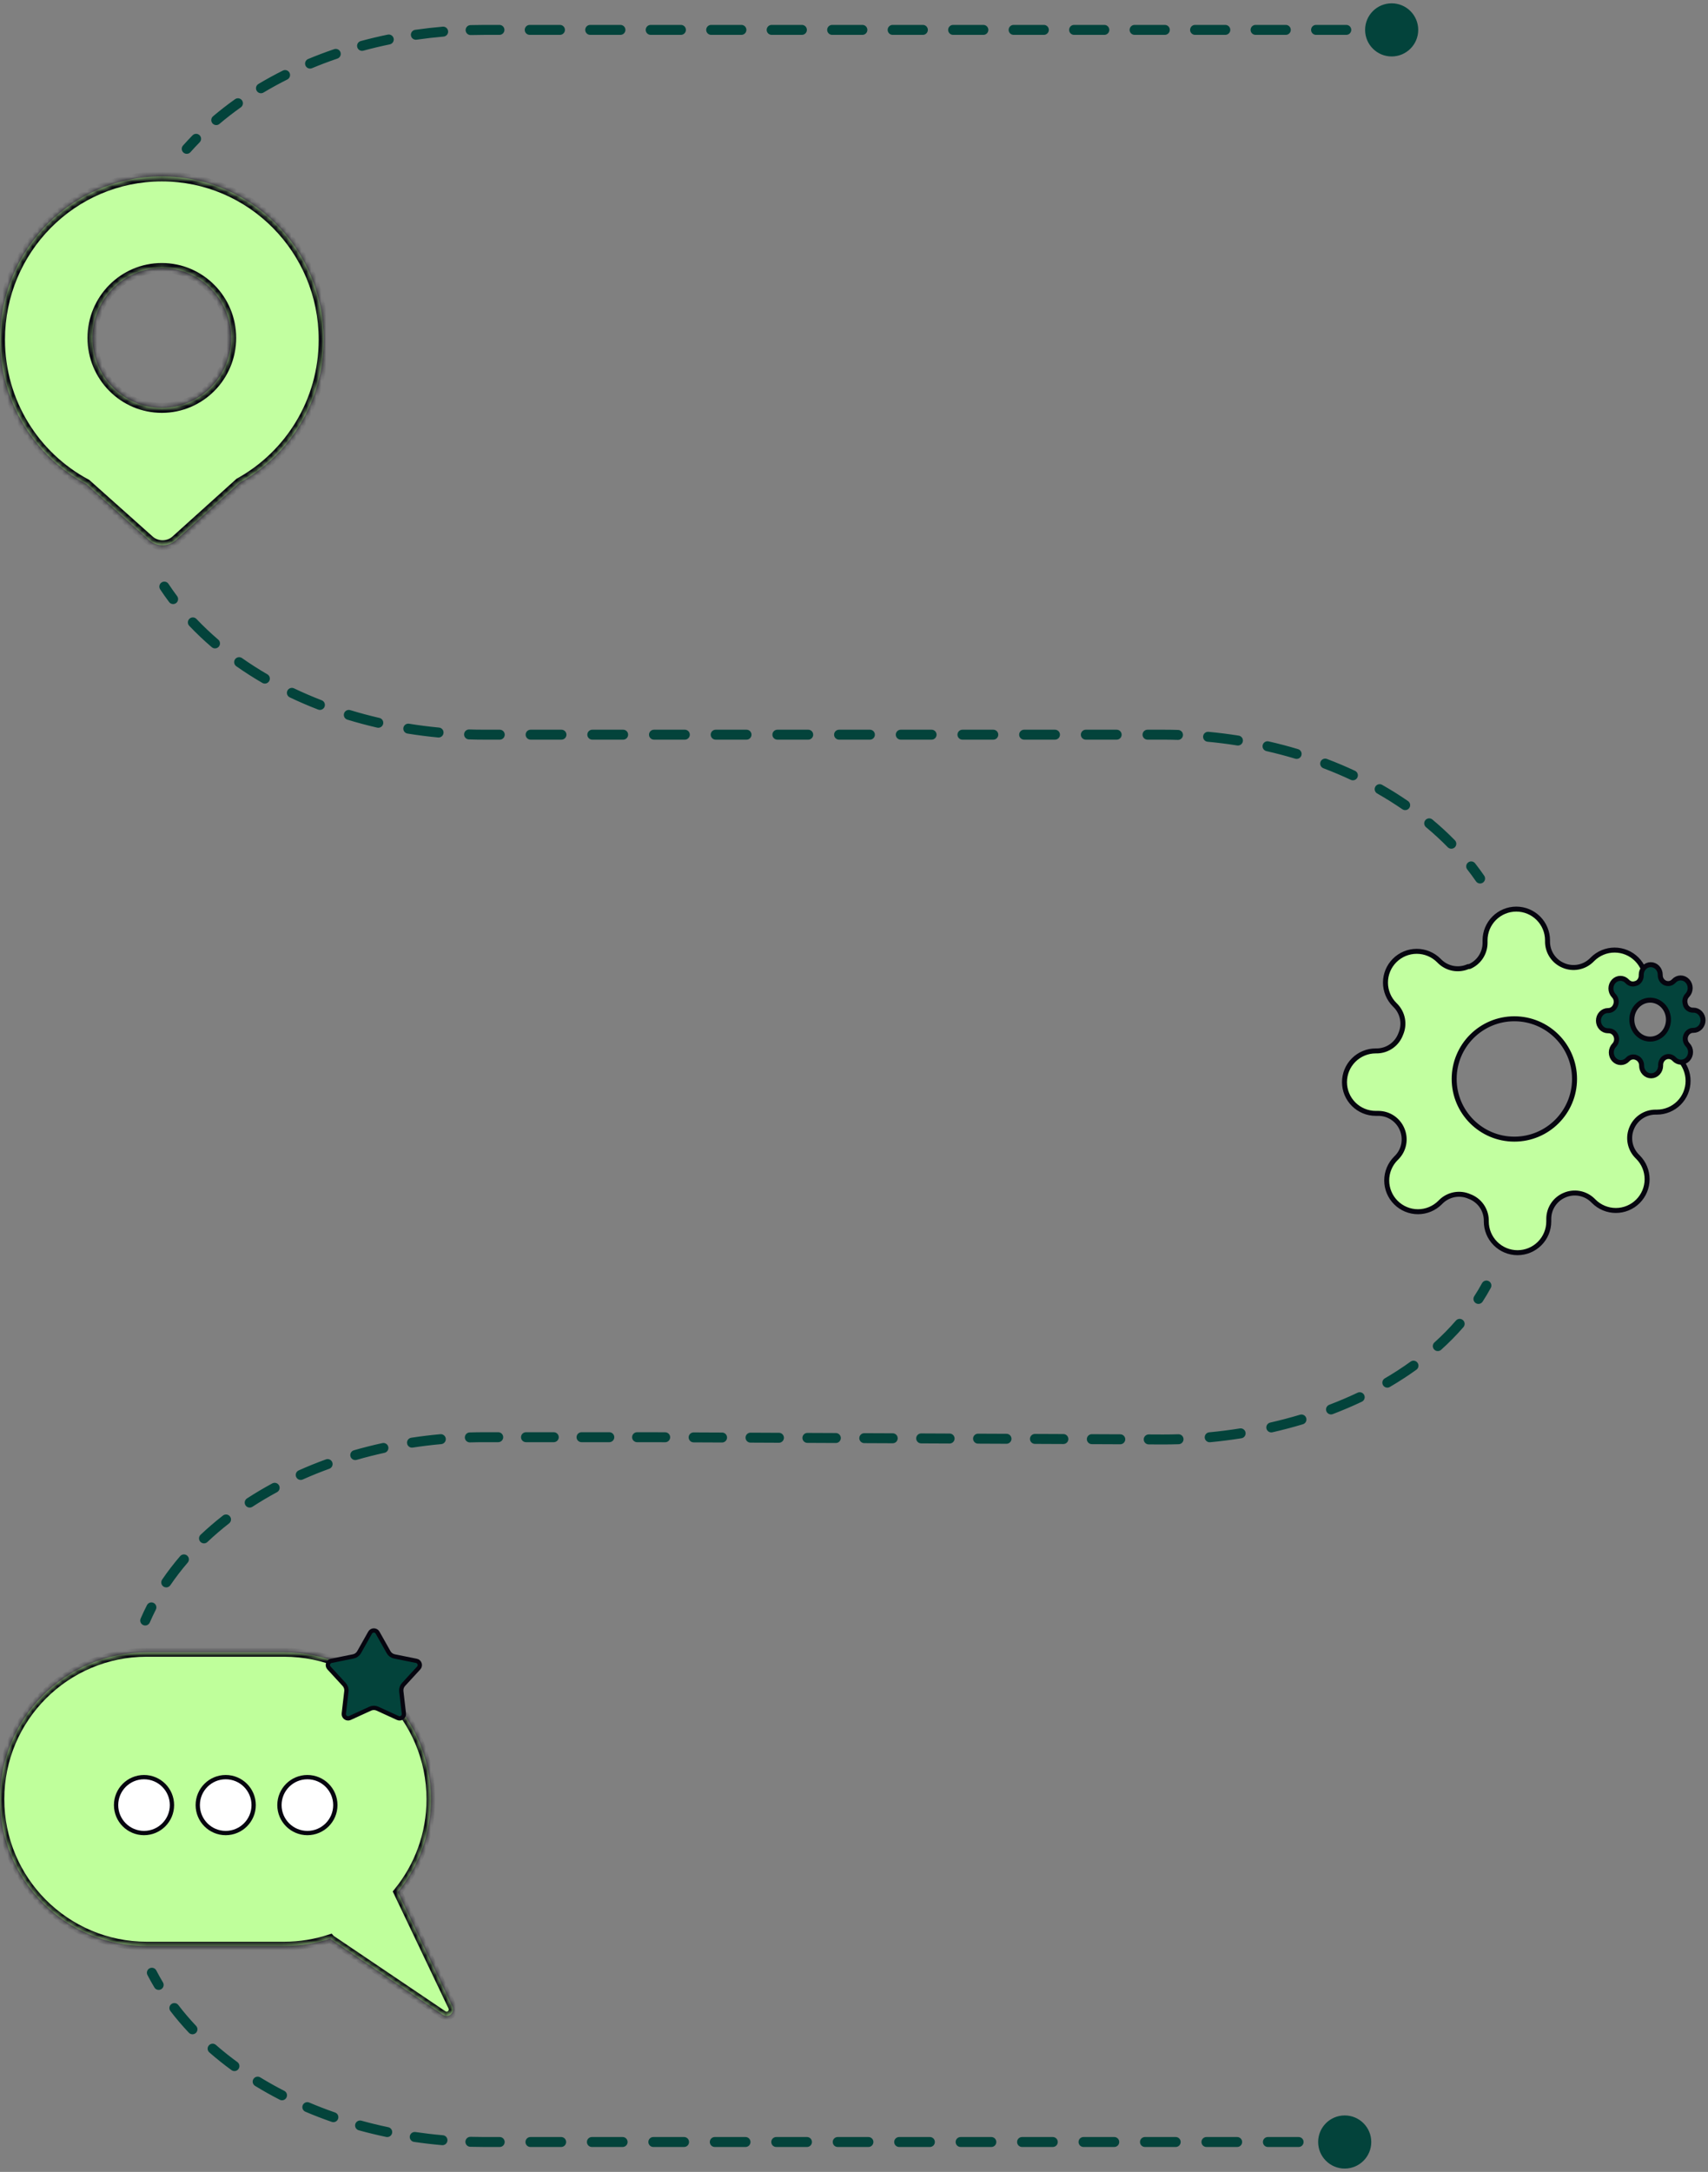 <svg width="343" height="436" viewBox="0 0 343 436" fill="none" xmlns="http://www.w3.org/2000/svg">
<rect x="0" y="0" width="343" height="436" fill="#808080" stroke="none"/>
<path d="M282.14 6C282.14 7.473 280.946 8.667 279.473 8.667C278 8.667 276.806 7.473 276.806 6C276.806 4.527 278 3.333 279.473 3.333C280.946 3.333 282.14 4.527 282.14 6ZM233.541 288.971V289.471H233.539L233.541 288.971ZM130.726 288.515V288.015H130.728L130.726 288.515ZM272.71 430C272.71 431.473 271.516 432.667 270.043 432.667C268.57 432.667 267.376 431.473 267.376 430C267.376 428.527 268.57 427.333 270.043 427.333C271.516 427.333 272.71 428.527 272.71 430ZM32.583 118.036C32.431 117.806 32.494 117.495 32.725 117.343C32.955 117.191 33.265 117.255 33.417 117.485L32.583 118.036ZM37.874 30.213C37.69 30.419 37.374 30.438 37.168 30.255C36.962 30.071 36.943 29.755 37.126 29.549L37.874 30.213ZM298.061 257.828C298.193 257.585 298.497 257.496 298.739 257.628C298.982 257.76 299.071 258.064 298.939 258.306L298.061 257.828ZM297.644 176.077C297.801 176.304 297.744 176.615 297.517 176.772C297.29 176.929 296.978 176.872 296.821 176.645L297.644 176.077ZM29.622 325.511C29.512 325.765 29.218 325.882 28.964 325.772C28.711 325.663 28.594 325.368 28.703 325.115L29.622 325.511ZM30.055 396.249C29.928 396.004 30.024 395.702 30.269 395.575C30.514 395.448 30.816 395.544 30.943 395.789L30.055 396.249ZM276.436 6.5C276.16 6.5 275.936 6.276 275.936 6C275.936 5.724 276.16 5.5 276.436 5.5V6.5ZM270.362 5.5C270.639 5.5 270.862 5.724 270.862 6C270.862 6.276 270.639 6.5 270.362 6.5V5.5ZM264.289 6.5C264.013 6.5 263.789 6.276 263.789 6C263.789 5.724 264.013 5.5 264.289 5.5V6.5ZM258.215 5.5C258.491 5.5 258.715 5.724 258.715 6C258.715 6.276 258.491 6.5 258.215 6.5V5.5ZM252.142 6.5C251.866 6.5 251.642 6.276 251.642 6C251.642 5.724 251.866 5.5 252.142 5.5V6.5ZM246.068 5.5C246.344 5.5 246.568 5.724 246.568 6C246.568 6.276 246.344 6.5 246.068 6.5V5.5ZM239.995 6.5C239.718 6.5 239.495 6.276 239.495 6C239.495 5.724 239.718 5.5 239.995 5.5V6.5ZM233.921 5.5C234.197 5.5 234.421 5.724 234.421 6C234.421 6.276 234.197 6.5 233.921 6.5V5.5ZM227.847 6.5C227.571 6.5 227.347 6.276 227.347 6C227.347 5.724 227.571 5.5 227.847 5.5V6.5ZM221.774 5.5C222.05 5.5 222.274 5.724 222.274 6C222.274 6.276 222.05 6.5 221.774 6.5V5.5ZM215.7 6.5C215.424 6.5 215.2 6.276 215.2 6C215.2 5.724 215.424 5.5 215.7 5.5V6.5ZM209.627 5.5C209.903 5.5 210.127 5.724 210.127 6C210.127 6.276 209.903 6.5 209.627 6.5V5.5ZM203.553 6.5C203.277 6.5 203.053 6.276 203.053 6C203.053 5.724 203.277 5.5 203.553 5.5V6.5ZM197.48 5.5C197.756 5.5 197.98 5.724 197.98 6C197.98 6.276 197.756 6.5 197.48 6.5V5.5ZM191.406 6.5C191.13 6.5 190.906 6.276 190.906 6C190.906 5.724 191.13 5.5 191.406 5.5V6.5ZM185.332 5.5C185.609 5.5 185.832 5.724 185.832 6C185.832 6.276 185.609 6.5 185.332 6.5V5.5ZM179.259 6.5C178.983 6.5 178.759 6.276 178.759 6C178.759 5.724 178.983 5.5 179.259 5.5V6.5ZM173.185 5.5C173.461 5.5 173.685 5.724 173.685 6C173.685 6.276 173.461 6.5 173.185 6.5V5.5ZM167.112 6.5C166.836 6.5 166.612 6.276 166.612 6C166.612 5.724 166.836 5.5 167.112 5.5V6.5ZM161.038 5.5C161.314 5.5 161.538 5.724 161.538 6C161.538 6.276 161.314 6.5 161.038 6.5V5.5ZM154.964 6.5C154.688 6.5 154.464 6.276 154.464 6C154.464 5.724 154.688 5.5 154.964 5.5V6.5ZM148.891 5.5C149.167 5.5 149.391 5.724 149.391 6C149.391 6.276 149.167 6.5 148.891 6.5V5.5ZM142.817 6.5C142.541 6.5 142.317 6.276 142.317 6C142.317 5.724 142.541 5.5 142.817 5.5V6.5ZM136.744 5.5C137.02 5.5 137.244 5.724 137.244 6C137.244 6.276 137.02 6.5 136.744 6.5V5.5ZM130.67 6.5C130.394 6.5 130.17 6.276 130.17 6C130.17 5.724 130.394 5.5 130.67 5.5V6.5ZM124.597 5.5C124.873 5.5 125.097 5.724 125.097 6C125.097 6.276 124.873 6.5 124.597 6.5V5.5ZM118.523 6.5C118.247 6.5 118.023 6.276 118.023 6C118.023 5.724 118.247 5.5 118.523 5.5V6.5ZM112.449 5.5C112.726 5.5 112.949 5.724 112.949 6C112.949 6.276 112.726 6.5 112.449 6.5V5.5ZM106.376 6.5C106.1 6.5 105.876 6.276 105.876 6C105.876 5.724 106.1 5.5 106.376 5.5V6.5ZM100.302 5.5C100.578 5.5 100.802 5.724 100.802 6C100.802 6.276 100.578 6.5 100.302 6.5V5.5ZM94.519 6.539C94.243 6.546 94.013 6.329 94.005 6.053C93.997 5.777 94.215 5.547 94.491 5.539L94.519 6.539ZM88.952 5.852C89.227 5.829 89.469 6.033 89.492 6.308C89.516 6.583 89.312 6.825 89.037 6.849L88.952 5.852ZM83.585 7.473C83.311 7.513 83.058 7.323 83.018 7.05C82.979 6.777 83.168 6.523 83.442 6.484L83.585 7.473ZM77.974 7.439C78.245 7.384 78.509 7.558 78.565 7.828C78.62 8.099 78.446 8.363 78.176 8.419L77.974 7.439ZM72.838 9.689C72.572 9.761 72.297 9.603 72.225 9.337C72.153 9.07 72.311 8.796 72.577 8.724L72.838 9.689ZM67.267 10.344C67.528 10.255 67.812 10.395 67.901 10.656C67.99 10.918 67.851 11.202 67.589 11.291L67.267 10.344ZM62.458 13.229C62.203 13.335 61.91 13.215 61.804 12.96C61.698 12.705 61.819 12.412 62.074 12.306L62.458 13.229ZM57.026 14.617C57.273 14.493 57.573 14.593 57.697 14.84C57.82 15.087 57.721 15.387 57.474 15.511L57.026 14.617ZM52.665 18.145C52.428 18.287 52.121 18.209 51.98 17.973C51.838 17.735 51.915 17.428 52.152 17.287L52.665 18.145ZM47.496 20.322C47.721 20.162 48.033 20.215 48.193 20.44C48.353 20.665 48.3 20.977 48.075 21.137L47.496 20.322ZM43.748 24.492C43.538 24.671 43.222 24.645 43.044 24.434C42.865 24.224 42.891 23.908 43.102 23.73L43.748 24.492ZM39.025 27.515C39.218 27.318 39.535 27.315 39.732 27.508C39.929 27.702 39.932 28.018 39.739 28.215L39.025 27.515ZM266.958 430.5C266.682 430.5 266.458 430.276 266.458 430C266.458 429.724 266.682 429.5 266.958 429.5V430.5ZM260.787 429.5C261.063 429.5 261.287 429.724 261.287 430C261.287 430.276 261.063 430.5 260.787 430.5V429.5ZM254.617 430.5C254.34 430.5 254.117 430.276 254.117 430C254.117 429.724 254.34 429.5 254.617 429.5V430.5ZM248.446 429.5C248.722 429.5 248.946 429.724 248.946 430C248.946 430.276 248.722 430.5 248.446 430.5V429.5ZM242.275 430.5C241.999 430.5 241.775 430.276 241.775 430C241.775 429.724 241.999 429.5 242.275 429.5V430.5ZM236.105 429.5C236.381 429.5 236.605 429.724 236.605 430C236.605 430.276 236.381 430.5 236.105 430.5V429.5ZM229.934 430.5C229.658 430.5 229.434 430.276 229.434 430C229.434 429.724 229.658 429.5 229.934 429.5V430.5ZM223.763 429.5C224.04 429.5 224.263 429.724 224.263 430C224.263 430.276 224.04 430.5 223.763 430.5V429.5ZM217.593 430.5C217.317 430.5 217.093 430.276 217.093 430C217.093 429.724 217.317 429.5 217.593 429.5V430.5ZM211.422 429.5C211.698 429.5 211.922 429.724 211.922 430C211.922 430.276 211.698 430.5 211.422 430.5V429.5ZM205.251 430.5C204.975 430.5 204.751 430.276 204.751 430C204.751 429.724 204.975 429.5 205.251 429.5V430.5ZM199.081 429.5C199.357 429.5 199.581 429.724 199.581 430C199.581 430.276 199.357 430.5 199.081 430.5V429.5ZM192.91 430.5C192.634 430.5 192.41 430.276 192.41 430C192.41 429.724 192.634 429.5 192.91 429.5V430.5ZM186.74 429.5C187.016 429.5 187.24 429.724 187.24 430C187.24 430.276 187.016 430.5 186.74 430.5V429.5ZM180.569 430.5C180.293 430.5 180.069 430.276 180.069 430C180.069 429.724 180.293 429.5 180.569 429.5V430.5ZM174.398 429.5C174.674 429.5 174.898 429.724 174.898 430C174.898 430.276 174.674 430.5 174.398 430.5V429.5ZM168.228 430.5C167.952 430.5 167.728 430.276 167.728 430C167.728 429.724 167.952 429.5 168.228 429.5V430.5ZM162.057 429.5C162.333 429.5 162.557 429.724 162.557 430C162.557 430.276 162.333 430.5 162.057 430.5V429.5ZM155.886 430.5C155.61 430.5 155.386 430.276 155.386 430C155.386 429.724 155.61 429.5 155.886 429.5V430.5ZM149.716 429.5C149.992 429.5 150.216 429.724 150.216 430C150.216 430.276 149.992 430.5 149.716 430.5V429.5ZM143.545 430.5C143.269 430.5 143.045 430.276 143.045 430C143.045 429.724 143.269 429.5 143.545 429.5V430.5ZM137.375 429.5C137.651 429.5 137.875 429.724 137.875 430C137.875 430.276 137.651 430.5 137.375 430.5V429.5ZM131.204 430.5C130.928 430.5 130.704 430.276 130.704 430C130.704 429.724 130.928 429.5 131.204 429.5V430.5ZM125.033 429.5C125.309 429.5 125.533 429.724 125.533 430C125.533 430.276 125.309 430.5 125.033 430.5V429.5ZM118.863 430.5C118.587 430.5 118.363 430.276 118.363 430C118.363 429.724 118.587 429.5 118.863 429.5V430.5ZM112.692 429.5C112.968 429.5 113.192 429.724 113.192 430C113.192 430.276 112.968 430.5 112.692 430.5V429.5ZM106.521 430.5C106.245 430.5 106.021 430.276 106.021 430C106.021 429.724 106.245 429.5 106.521 429.5V430.5ZM100.351 429.5C100.627 429.5 100.851 429.724 100.851 430C100.851 430.276 100.627 430.5 100.351 430.5V429.5ZM94.446 430.46C94.17 430.452 93.953 430.222 93.96 429.946C93.968 429.67 94.198 429.452 94.475 429.46L94.446 430.46ZM88.902 429.14C89.178 429.164 89.381 429.406 89.357 429.681C89.334 429.956 89.091 430.16 88.816 430.136L88.902 429.14ZM83.214 429.483C82.941 429.443 82.752 429.189 82.792 428.916C82.832 428.643 83.086 428.454 83.359 428.494L83.214 429.483ZM77.865 427.517C78.135 427.573 78.308 427.838 78.252 428.109C78.195 428.379 77.93 428.552 77.66 428.495L77.865 427.517ZM72.176 427.167C71.91 427.093 71.754 426.818 71.827 426.552C71.9 426.286 72.176 426.129 72.442 426.203L72.176 427.167ZM67.115 424.546C67.376 424.637 67.514 424.922 67.423 425.183C67.333 425.444 67.048 425.582 66.787 425.491L67.115 424.546ZM61.521 423.461C61.267 423.353 61.148 423.06 61.256 422.806C61.364 422.551 61.658 422.433 61.912 422.541L61.521 423.461ZM56.864 420.18C57.11 420.306 57.207 420.607 57.081 420.853C56.955 421.099 56.654 421.196 56.408 421.07L56.864 420.18ZM51.482 418.308C51.246 418.164 51.172 417.856 51.317 417.62C51.461 417.385 51.769 417.311 52.004 417.455L51.482 418.308ZM47.374 414.358C47.597 414.521 47.646 414.834 47.483 415.057C47.32 415.28 47.007 415.329 46.784 415.166L47.374 414.358ZM42.369 411.64C42.161 411.458 42.14 411.142 42.322 410.934C42.504 410.727 42.819 410.705 43.027 410.887L42.369 411.64ZM39.015 407.033C39.205 407.233 39.196 407.55 38.995 407.739C38.794 407.929 38.478 407.92 38.288 407.719L39.015 407.033ZM34.618 403.412C34.451 403.193 34.492 402.879 34.712 402.711C34.931 402.544 35.245 402.586 35.413 402.805L34.618 403.412ZM32.293 398.211C32.435 398.449 32.358 398.755 32.121 398.897C31.884 399.039 31.577 398.962 31.435 398.724L32.293 398.211ZM295.048 174.234C294.878 174.017 294.917 173.703 295.134 173.532C295.352 173.362 295.666 173.401 295.836 173.618L295.048 174.234ZM291.812 169.032C292.005 169.229 292.002 169.546 291.804 169.739C291.607 169.932 291.29 169.929 291.097 169.731L291.812 169.032ZM286.688 165.667C286.476 165.491 286.448 165.175 286.625 164.963C286.801 164.751 287.117 164.723 287.329 164.899L286.688 165.667ZM282.471 161.221C282.699 161.377 282.756 161.688 282.6 161.916C282.443 162.143 282.132 162.201 281.904 162.044L282.471 161.221ZM276.814 158.857C276.574 158.72 276.49 158.415 276.627 158.175C276.763 157.935 277.069 157.851 277.309 157.988L276.814 158.857ZM271.901 155.192C272.151 155.309 272.259 155.607 272.142 155.857C272.025 156.107 271.727 156.215 271.477 156.098L271.901 155.192ZM265.943 153.757C265.684 153.659 265.555 153.37 265.653 153.112C265.751 152.854 266.039 152.724 266.298 152.822L265.943 153.757ZM260.535 150.867C260.799 150.947 260.949 151.225 260.87 151.49C260.79 151.754 260.511 151.904 260.247 151.825L260.535 150.867ZM254.433 150.295C254.164 150.233 253.995 149.965 254.056 149.696C254.117 149.427 254.385 149.258 254.655 149.319L254.433 150.295ZM248.681 148.169C248.954 148.212 249.14 148.468 249.097 148.741C249.053 149.014 248.797 149.2 248.524 149.156L248.681 148.169ZM242.558 148.405C242.283 148.379 242.081 148.135 242.106 147.86C242.132 147.585 242.376 147.383 242.651 147.409L242.558 148.405ZM236.582 147.032C236.858 147.041 237.075 147.271 237.066 147.547C237.058 147.823 236.827 148.04 236.551 148.032L236.582 147.032ZM230.444 147.985C230.167 147.985 229.944 147.762 229.944 147.485C229.944 147.209 230.167 146.985 230.444 146.985V147.985ZM224.249 146.985C224.525 146.985 224.749 147.209 224.749 147.485C224.749 147.762 224.525 147.985 224.249 147.985V146.985ZM218.055 147.985C217.779 147.985 217.555 147.762 217.555 147.485C217.555 147.209 217.779 146.985 218.055 146.985V147.985ZM211.861 146.985C212.137 146.985 212.361 147.209 212.361 147.485C212.361 147.762 212.137 147.985 211.861 147.985V146.985ZM205.666 147.985C205.39 147.985 205.166 147.762 205.166 147.485C205.166 147.209 205.39 146.985 205.666 146.985V147.985ZM199.472 146.985C199.748 146.985 199.972 147.209 199.972 147.485C199.972 147.762 199.748 147.985 199.472 147.985V146.985ZM193.278 147.985C193.001 147.985 192.778 147.762 192.778 147.485C192.778 147.209 193.001 146.985 193.278 146.985V147.985ZM187.083 146.985C187.359 146.985 187.583 147.209 187.583 147.485C187.583 147.762 187.359 147.985 187.083 147.985V146.985ZM180.889 147.985C180.613 147.985 180.389 147.762 180.389 147.485C180.389 147.209 180.613 146.985 180.889 146.985V147.985ZM174.695 146.985C174.971 146.985 175.195 147.209 175.195 147.485C175.195 147.762 174.971 147.985 174.695 147.985V146.985ZM168.5 147.985C168.224 147.985 168 147.762 168 147.485C168 147.209 168.224 146.985 168.5 146.985V147.985ZM162.306 146.985C162.582 146.985 162.806 147.209 162.806 147.485C162.806 147.762 162.582 147.985 162.306 147.985V146.985ZM156.112 147.985C155.836 147.985 155.612 147.762 155.612 147.485C155.612 147.209 155.836 146.985 156.112 146.985V147.985ZM149.917 146.985C150.193 146.985 150.417 147.209 150.417 147.485C150.417 147.762 150.193 147.985 149.917 147.985V146.985ZM143.723 147.985C143.447 147.985 143.223 147.762 143.223 147.485C143.223 147.209 143.447 146.985 143.723 146.985V147.985ZM137.529 146.985C137.805 146.985 138.029 147.209 138.029 147.485C138.029 147.762 137.805 147.985 137.529 147.985V146.985ZM131.334 147.985C131.058 147.985 130.834 147.762 130.834 147.485C130.834 147.209 131.058 146.985 131.334 146.985V147.985ZM125.14 146.985C125.416 146.985 125.64 147.209 125.64 147.485C125.64 147.762 125.416 147.985 125.14 147.985V146.985ZM118.946 147.985C118.67 147.985 118.446 147.762 118.446 147.485C118.446 147.209 118.67 146.985 118.946 146.985V147.985ZM112.751 146.985C113.027 146.985 113.251 147.209 113.251 147.485C113.251 147.762 113.027 147.985 112.751 147.985V146.985ZM106.557 147.985C106.281 147.985 106.057 147.762 106.057 147.485C106.057 147.209 106.281 146.985 106.557 146.985V147.985ZM100.363 146.985C100.639 146.985 100.863 147.209 100.863 147.485C100.863 147.762 100.639 147.985 100.363 147.985V146.985ZM94.181 147.937C93.906 147.929 93.689 147.698 93.697 147.422C93.706 147.146 93.937 146.929 94.213 146.938L94.181 147.937ZM88.122 146.554C88.397 146.58 88.598 146.824 88.572 147.099C88.546 147.374 88.302 147.576 88.027 147.55L88.122 146.554ZM81.913 146.768C81.64 146.724 81.455 146.468 81.499 146.195C81.543 145.922 81.799 145.737 82.072 145.781L81.913 146.768ZM76.083 144.61C76.353 144.672 76.52 144.941 76.458 145.21C76.396 145.479 76.128 145.646 75.859 145.584L76.083 144.61ZM69.901 143.992C69.637 143.911 69.489 143.632 69.569 143.368C69.65 143.103 69.929 142.955 70.193 143.035L69.901 143.992ZM64.428 141.047C64.685 141.146 64.813 141.436 64.714 141.693C64.614 141.951 64.325 142.079 64.067 141.98L64.428 141.047ZM58.4 139.54C58.151 139.422 58.045 139.123 58.164 138.874C58.283 138.625 58.581 138.519 58.83 138.638L58.4 139.54ZM53.441 135.797C53.679 135.936 53.761 136.242 53.622 136.48C53.483 136.719 53.177 136.8 52.938 136.662L53.441 135.797ZM47.735 133.333C47.509 133.174 47.455 132.862 47.614 132.636C47.773 132.41 48.084 132.356 48.31 132.515L47.735 133.333ZM43.503 128.784C43.713 128.964 43.737 129.279 43.558 129.489C43.378 129.699 43.062 129.723 42.853 129.544L43.503 128.784ZM38.367 125.288C38.177 125.087 38.185 124.771 38.385 124.581C38.586 124.391 38.902 124.399 39.092 124.6L38.367 125.288ZM35.166 119.965C35.332 120.186 35.288 120.499 35.067 120.665C34.846 120.831 34.533 120.787 34.367 120.566L35.166 119.965ZM297.318 261.03C297.168 261.262 296.858 261.328 296.626 261.178C296.394 261.028 296.328 260.718 296.478 260.486L297.318 261.03ZM292.752 265.432C292.933 265.223 293.248 265.201 293.457 265.382C293.666 265.563 293.688 265.878 293.507 266.087L292.752 265.432ZM289.072 270.596C288.867 270.781 288.551 270.765 288.366 270.559C288.181 270.354 288.197 270.038 288.403 269.853L289.072 270.596ZM283.565 273.748C283.789 273.586 284.101 273.637 284.263 273.861C284.424 274.085 284.374 274.398 284.15 274.559L283.565 273.748ZM278.852 277.997C278.614 278.136 278.308 278.056 278.168 277.818C278.029 277.579 278.11 277.273 278.348 277.134L278.852 277.997ZM272.844 280.033C273.093 279.915 273.391 280.021 273.51 280.271C273.628 280.52 273.522 280.819 273.272 280.937L272.844 280.033ZM267.472 283.409C267.214 283.507 266.925 283.378 266.826 283.12C266.728 282.862 266.857 282.573 267.115 282.474L267.472 283.409ZM261.215 284.479C261.48 284.4 261.758 284.55 261.838 284.815C261.917 285.079 261.767 285.358 261.503 285.437L261.215 284.479ZM255.411 287.04C255.142 287.101 254.874 286.933 254.813 286.663C254.751 286.394 254.92 286.126 255.189 286.065L255.411 287.04ZM249.067 287.246C249.34 287.203 249.596 287.388 249.639 287.661C249.683 287.934 249.497 288.19 249.224 288.234L249.067 287.246ZM242.977 289.026C242.702 289.052 242.458 288.85 242.432 288.575C242.406 288.3 242.607 288.056 242.882 288.03L242.977 289.026ZM236.659 288.422C236.935 288.413 237.166 288.63 237.174 288.906C237.183 289.182 236.966 289.413 236.69 289.421L236.659 288.422ZM230.683 289.458C230.406 289.457 230.184 289.232 230.185 288.956C230.186 288.68 230.411 288.457 230.687 288.458L230.683 289.458ZM224.975 288.433C225.251 288.434 225.474 288.659 225.473 288.935C225.472 289.211 225.247 289.434 224.971 289.433L224.975 288.433ZM219.259 289.408C218.983 289.406 218.76 289.181 218.761 288.905C218.762 288.629 218.987 288.406 219.263 288.408L219.259 289.408ZM213.551 288.382C213.827 288.383 214.05 288.608 214.049 288.884C214.048 289.161 213.823 289.383 213.547 289.382L213.551 288.382ZM207.835 289.357C207.559 289.356 207.336 289.131 207.337 288.855C207.338 288.578 207.563 288.356 207.839 288.357L207.835 289.357ZM202.127 288.331C202.403 288.333 202.626 288.558 202.625 288.834C202.624 289.11 202.399 289.333 202.123 289.331L202.127 288.331ZM196.411 289.306C196.135 289.305 195.912 289.08 195.913 288.804C195.914 288.528 196.139 288.305 196.415 288.306L196.411 289.306ZM190.703 288.281C190.98 288.282 191.202 288.507 191.201 288.783C191.2 289.059 190.975 289.282 190.699 289.281L190.703 288.281ZM184.987 289.255C184.711 289.254 184.488 289.029 184.489 288.753C184.491 288.477 184.715 288.254 184.992 288.255L184.987 289.255ZM179.28 288.23C179.556 288.231 179.779 288.456 179.777 288.732C179.776 289.008 179.551 289.231 179.275 289.23L179.28 288.23ZM173.563 289.205C173.287 289.203 173.064 288.979 173.065 288.702C173.067 288.426 173.292 288.203 173.568 288.205L173.563 289.205ZM167.856 288.179C168.132 288.181 168.355 288.405 168.354 288.682C168.352 288.958 168.127 289.181 167.851 289.179L167.856 288.179ZM162.139 289.154C161.863 289.153 161.64 288.928 161.642 288.652C161.643 288.376 161.868 288.153 162.144 288.154L162.139 289.154ZM156.432 288.129C156.708 288.13 156.931 288.355 156.93 288.631C156.928 288.907 156.704 289.13 156.427 289.129L156.432 288.129ZM150.716 289.103C150.439 289.102 150.217 288.877 150.218 288.601C150.219 288.325 150.444 288.102 150.72 288.103L150.716 289.103ZM145.008 288.078C145.284 288.079 145.507 288.304 145.506 288.58C145.505 288.856 145.28 289.079 145.004 289.078L145.008 288.078ZM139.292 289.053C139.016 289.051 138.793 288.826 138.794 288.55C138.795 288.274 139.02 288.051 139.296 288.053L139.292 289.053ZM133.584 288.027C133.86 288.028 134.083 288.253 134.082 288.529C134.081 288.806 133.856 289.028 133.58 289.027L133.584 288.027ZM127.938 289.015C127.661 289.015 127.438 288.791 127.438 288.515C127.438 288.238 127.661 288.015 127.938 288.015V289.015ZM122.361 288.015C122.637 288.015 122.861 288.238 122.861 288.515C122.861 288.791 122.637 289.015 122.361 289.015V288.015ZM116.784 289.015C116.508 289.015 116.284 288.791 116.284 288.515C116.284 288.238 116.508 288.015 116.784 288.015V289.015ZM111.207 288.015C111.483 288.015 111.707 288.238 111.707 288.515C111.707 288.791 111.483 289.015 111.207 289.015V288.015ZM105.631 289.015C105.354 289.015 105.131 288.791 105.131 288.515C105.131 288.238 105.354 288.015 105.631 288.015V289.015ZM100.054 288.015C100.33 288.015 100.554 288.238 100.554 288.515C100.554 288.791 100.33 289.015 100.054 289.015V288.015ZM94.364 289.058C94.088 289.066 93.857 288.849 93.849 288.573C93.841 288.297 94.058 288.066 94.334 288.058L94.364 289.058ZM88.481 288.408C88.756 288.383 88.999 288.586 89.024 288.861C89.049 289.136 88.846 289.379 88.571 289.404L88.481 288.408ZM82.812 290.103C82.539 290.145 82.284 289.957 82.242 289.684C82.2 289.411 82.388 289.156 82.66 289.114L82.812 290.103ZM76.893 290.183C77.163 290.124 77.43 290.295 77.489 290.565C77.547 290.835 77.377 291.101 77.107 291.16L76.893 290.183ZM71.483 292.582C71.217 292.659 70.94 292.506 70.864 292.24C70.787 291.975 70.94 291.698 71.206 291.621L71.483 292.582ZM65.626 293.436C65.885 293.342 66.172 293.476 66.266 293.735C66.361 293.995 66.227 294.282 65.967 294.376L65.626 293.436ZM60.593 296.549C60.34 296.661 60.045 296.548 59.932 296.296C59.819 296.044 59.932 295.748 60.185 295.636L60.593 296.549ZM54.919 298.228C55.162 298.097 55.466 298.187 55.597 298.43C55.728 298.673 55.638 298.977 55.395 299.108L54.919 298.228ZM50.414 302.062C50.182 302.213 49.873 302.147 49.722 301.916C49.572 301.684 49.638 301.374 49.869 301.224L50.414 302.062ZM45.082 304.634C45.3 304.464 45.614 304.503 45.784 304.72C45.954 304.938 45.915 305.252 45.697 305.422L45.082 304.634ZM41.31 309.188C41.109 309.378 40.793 309.369 40.603 309.168C40.414 308.967 40.422 308.651 40.623 308.461L41.31 309.188ZM36.556 312.715C36.736 312.506 37.052 312.482 37.261 312.662C37.471 312.842 37.495 313.158 37.314 313.367L36.556 312.715ZM33.799 317.945C33.644 318.173 33.333 318.232 33.104 318.077C32.876 317.922 32.817 317.611 32.972 317.382L33.799 317.945ZM29.961 322.449C30.087 322.203 30.388 322.106 30.634 322.232C30.88 322.357 30.977 322.659 30.851 322.905L29.961 322.449ZM279.473 6.5H276.436V5.5H279.473V6.5ZM270.362 6.5H264.289V5.5H270.362V6.5ZM258.215 6.5H252.142V5.5H258.215V6.5ZM246.068 6.5H239.995V5.5H246.068V6.5ZM233.921 6.5H227.847V5.5H233.921V6.5ZM221.774 6.5H215.7V5.5H221.774V6.5ZM209.627 6.5H203.553V5.5H209.627V6.5ZM197.48 6.5H191.406V5.5H197.48V6.5ZM185.332 6.5H179.259V5.5H185.332V6.5ZM173.185 6.5H167.112V5.5H173.185V6.5ZM161.038 6.5H154.964V5.5H161.038V6.5ZM148.891 6.5H142.817V5.5H148.891V6.5ZM136.744 6.5H130.67V5.5H136.744V6.5ZM124.597 6.5H118.523V5.5H124.597V6.5ZM112.449 6.5H106.376V5.5H112.449V6.5ZM100.302 6.5H97.266V5.5H100.302V6.5ZM97.266 6.5C96.346 6.5 95.43 6.513 94.519 6.539L94.491 5.539C95.411 5.513 96.336 5.5 97.266 5.5V6.5ZM89.037 6.849C87.197 7.006 85.379 7.215 83.585 7.473L83.442 6.484C85.255 6.222 87.093 6.011 88.952 5.852L89.037 6.849ZM78.176 8.419C76.366 8.791 74.586 9.215 72.838 9.689L72.577 8.724C74.345 8.245 76.145 7.816 77.974 7.439L78.176 8.419ZM67.589 11.291C65.839 11.887 64.128 12.534 62.458 13.229L62.074 12.306C63.764 11.602 65.496 10.947 67.267 10.344L67.589 11.291ZM57.474 15.511C55.819 16.34 54.215 17.219 52.665 18.145L52.152 17.287C53.724 16.348 55.35 15.457 57.026 14.617L57.474 15.511ZM48.075 21.137C46.567 22.208 45.123 23.328 43.748 24.492L43.102 23.73C44.499 22.546 45.965 21.409 47.496 20.322L48.075 21.137ZM39.739 28.215C39.097 28.87 38.475 29.536 37.874 30.213L37.126 29.549C37.739 28.86 38.372 28.181 39.025 27.515L39.739 28.215ZM270.043 430.5H266.958V429.5H270.043V430.5ZM260.787 430.5H254.617V429.5H260.787V430.5ZM248.446 430.5H242.275V429.5H248.446V430.5ZM236.105 430.5H229.934V429.5H236.105V430.5ZM223.763 430.5H217.593V429.5H223.763V430.5ZM211.422 430.5H205.251V429.5H211.422V430.5ZM199.081 430.5H192.91V429.5H199.081V430.5ZM186.74 430.5H180.569V429.5H186.74V430.5ZM174.398 430.5H168.228V429.5H174.398V430.5ZM162.057 430.5H155.886V429.5H162.057V430.5ZM149.716 430.5H143.545V429.5H149.716V430.5ZM137.375 430.5H131.204V429.5H137.375V430.5ZM125.033 430.5H118.863V429.5H125.033V430.5ZM112.692 430.5H106.521V429.5H112.692V430.5ZM100.351 430.5H97.266V429.5H100.351V430.5ZM97.266 430.5C96.321 430.5 95.381 430.487 94.446 430.46L94.475 429.46C95.4 429.487 96.331 429.5 97.266 429.5V430.5ZM88.816 430.136C86.925 429.972 85.057 429.754 83.214 429.483L83.359 428.494C85.183 428.761 87.031 428.977 88.902 429.14L88.816 430.136ZM77.66 428.495C75.8 428.106 73.971 427.662 72.176 427.167L72.442 426.203C74.217 426.693 76.026 427.131 77.865 427.517L77.66 428.495ZM66.787 425.491C64.99 424.867 63.233 424.19 61.521 423.461L61.912 422.541C63.604 423.26 65.339 423.93 67.115 424.546L66.787 425.491ZM56.408 421.07C54.712 420.201 53.069 419.279 51.482 418.308L52.004 417.455C53.569 418.413 55.19 419.322 56.864 420.18L56.408 421.07ZM46.784 415.166C45.243 414.041 43.77 412.864 42.369 411.64L43.027 410.887C44.405 412.092 45.856 413.25 47.374 414.358L46.784 415.166ZM38.288 407.719C36.977 406.331 35.751 404.894 34.618 403.412L35.413 402.805C36.524 404.258 37.726 405.669 39.015 407.033L38.288 407.719ZM31.435 398.724C30.948 397.91 30.488 397.085 30.055 396.249L30.943 395.789C31.366 396.607 31.817 397.414 32.293 398.211L31.435 398.724ZM296.821 176.645C296.258 175.829 295.667 175.025 295.048 174.234L295.836 173.618C296.467 174.424 297.07 175.244 297.644 176.077L296.821 176.645ZM291.097 169.731C289.718 168.323 288.246 166.967 286.688 165.667L287.329 164.899C288.912 166.219 290.408 167.599 291.812 169.032L291.097 169.731ZM281.904 162.044C280.277 160.925 278.579 159.861 276.814 158.857L277.309 157.988C279.097 159.006 280.82 160.085 282.471 161.221L281.904 162.044ZM271.477 156.098C269.685 155.259 267.839 154.477 265.943 153.757L266.298 152.822C268.217 153.551 270.086 154.342 271.901 155.192L271.477 156.098ZM260.247 151.825C258.349 151.255 256.409 150.744 254.433 150.295L254.655 149.319C256.653 149.774 258.614 150.291 260.535 150.867L260.247 151.825ZM248.524 149.156C246.564 148.845 244.574 148.594 242.558 148.405L242.651 147.409C244.689 147.6 246.7 147.854 248.681 148.169L248.524 149.156ZM236.551 148.032C235.553 148.001 234.549 147.985 233.541 147.985V146.985C234.56 146.985 235.573 147.001 236.582 147.032L236.551 148.032ZM233.541 147.985H230.444V146.985H233.541V147.985ZM224.249 147.985H218.055V146.985H224.249V147.985ZM211.861 147.985H205.666V146.985H211.861V147.985ZM199.472 147.985H193.278V146.985H199.472V147.985ZM187.083 147.985H180.889V146.985H187.083V147.985ZM174.695 147.985H168.5V146.985H174.695V147.985ZM162.306 147.985H156.112V146.985H162.306V147.985ZM149.917 147.985H143.723V146.985H149.917V147.985ZM137.529 147.985H131.334V146.985H137.529V147.985ZM125.14 147.985H118.946V146.985H125.14V147.985ZM112.751 147.985H106.557V146.985H112.751V147.985ZM100.363 147.985H97.266V146.985H100.363V147.985ZM97.266 147.985C96.232 147.985 95.204 147.969 94.181 147.937L94.213 146.938C95.225 146.969 96.243 146.985 97.266 146.985V147.985ZM88.027 147.55C85.96 147.353 83.921 147.092 81.913 146.768L82.072 145.781C84.059 146.101 86.077 146.36 88.122 146.554L88.027 147.55ZM75.859 145.584C73.833 145.117 71.846 144.585 69.901 143.992L70.193 143.035C72.116 143.622 74.08 144.148 76.083 144.61L75.859 145.584ZM64.067 141.98C62.125 141.229 60.234 140.415 58.4 139.54L58.83 138.638C60.641 139.501 62.508 140.305 64.428 141.047L64.067 141.98ZM52.938 136.662C51.133 135.613 49.396 134.502 47.735 133.333L48.31 132.515C49.948 133.667 51.66 134.763 53.441 135.797L52.938 136.662ZM42.853 129.544C41.264 128.184 39.767 126.764 38.367 125.288L39.092 124.6C40.468 126.049 41.94 127.446 43.503 128.784L42.853 129.544ZM34.367 120.566C33.743 119.736 33.148 118.893 32.583 118.036L33.417 117.485C33.971 118.325 34.554 119.151 35.166 119.965L34.367 120.566ZM298.939 258.306C298.435 259.232 297.894 260.14 297.318 261.03L296.478 260.486C297.041 259.617 297.569 258.731 298.061 257.828L298.939 258.306ZM293.507 266.087C292.143 267.661 290.66 269.165 289.072 270.596L288.403 269.853C289.962 268.449 291.416 266.974 292.752 265.432L293.507 266.087ZM284.15 274.559C282.465 275.774 280.696 276.92 278.852 277.997L278.348 277.134C280.165 276.072 281.907 274.943 283.565 273.748L284.15 274.559ZM273.272 280.937C271.395 281.827 269.458 282.651 267.472 283.409L267.115 282.474C269.078 281.726 270.991 280.911 272.844 280.033L273.272 280.937ZM261.503 285.437C259.509 286.036 257.476 286.571 255.411 287.04L255.189 286.065C257.232 285.601 259.243 285.072 261.215 284.479L261.503 285.437ZM249.224 288.234C247.163 288.562 245.078 288.827 242.977 289.026L242.882 288.03C244.963 287.833 247.026 287.571 249.067 287.246L249.224 288.234ZM236.69 289.421C235.643 289.454 234.593 289.471 233.541 289.471V288.471C234.582 288.471 235.622 288.455 236.659 288.422L236.69 289.421ZM233.539 289.471L230.683 289.458L230.687 288.458L233.543 288.471L233.539 289.471ZM224.971 289.433L219.259 289.408L219.263 288.408L224.975 288.433L224.971 289.433ZM213.547 289.382L207.835 289.357L207.839 288.357L213.551 288.382L213.547 289.382ZM202.123 289.331L196.411 289.306L196.415 288.306L202.127 288.331L202.123 289.331ZM190.699 289.281L184.987 289.255L184.992 288.255L190.703 288.281L190.699 289.281ZM179.275 289.23L173.563 289.205L173.568 288.205L179.28 288.23L179.275 289.23ZM167.851 289.179L162.139 289.154L162.144 288.154L167.856 288.179L167.851 289.179ZM156.427 289.129L150.716 289.103L150.72 288.103L156.432 288.129L156.427 289.129ZM145.004 289.078L139.292 289.053L139.296 288.053L145.008 288.078L145.004 289.078ZM133.58 289.027L130.724 289.015L130.728 288.015L133.584 288.027L133.58 289.027ZM130.726 289.015H127.938V288.015H130.726V289.015ZM122.361 289.015H116.784V288.015H122.361V289.015ZM111.207 289.015H105.631V288.015H111.207V289.015ZM100.054 289.015H97.266V288.015H100.054V289.015ZM97.266 289.015C96.293 289.015 95.326 289.029 94.364 289.058L94.334 288.058C95.306 288.029 96.284 288.015 97.266 288.015V289.015ZM88.571 289.404C86.626 289.58 84.705 289.813 82.812 290.103L82.66 289.114C84.574 288.822 86.515 288.586 88.481 288.408L88.571 289.404ZM77.107 291.16C75.197 291.577 73.321 292.052 71.483 292.582L71.206 291.621C73.065 291.085 74.963 290.605 76.893 290.183L77.107 291.16ZM65.967 294.376C64.129 295.044 62.336 295.77 60.593 296.549L60.185 295.636C61.95 294.847 63.766 294.113 65.626 293.436L65.967 294.376ZM55.395 299.108C53.674 300.038 52.012 301.024 50.414 302.062L49.869 301.224C51.49 300.171 53.175 299.171 54.919 298.228L55.395 299.108ZM45.697 305.422C44.157 306.625 42.692 307.882 41.31 309.188L40.623 308.461C42.029 307.133 43.517 305.856 45.082 304.634L45.697 305.422ZM37.314 313.367C36.043 314.845 34.869 316.373 33.799 317.945L32.972 317.382C34.064 315.778 35.261 314.22 36.556 312.715L37.314 313.367ZM30.851 322.905C30.411 323.763 30.001 324.632 29.622 325.511L28.703 325.115C29.092 324.215 29.511 323.326 29.961 322.449L30.851 322.905ZM284.806 6C284.806 8.946 282.418 11.333 279.473 11.333C276.527 11.333 274.14 8.946 274.14 6C274.14 3.054 276.527 0.667 279.473 0.667C282.418 0.667 284.806 3.054 284.806 6ZM233.541 288.971V289.971H233.536L233.541 288.971ZM130.726 288.515V287.515H130.73L130.726 288.515ZM275.376 430C275.376 432.946 272.989 435.333 270.043 435.333C267.098 435.333 264.71 432.946 264.71 430C264.71 427.055 267.098 424.667 270.043 424.667C272.989 424.667 275.376 427.055 275.376 430ZM32.165 118.311C31.861 117.851 31.988 117.23 32.449 116.926C32.91 116.622 33.531 116.749 33.835 117.21L32.165 118.311ZM38.248 30.545C37.881 30.958 37.249 30.995 36.836 30.628C36.423 30.262 36.386 29.63 36.752 29.217L38.248 30.545ZM297.622 257.589C297.886 257.104 298.493 256.925 298.978 257.189C299.463 257.453 299.642 258.06 299.378 258.545L297.622 257.589ZM298.056 175.793C298.37 176.247 298.255 176.87 297.801 177.184C297.346 177.497 296.724 177.383 296.41 176.929L298.056 175.793ZM30.081 325.709C29.862 326.216 29.273 326.45 28.766 326.231C28.259 326.012 28.025 325.424 28.244 324.917L30.081 325.709ZM29.611 396.479C29.357 395.989 29.549 395.385 30.039 395.131C30.53 394.877 31.133 395.069 31.387 395.559L29.611 396.479ZM276.436 7C275.884 7 275.436 6.552 275.436 6C275.436 5.448 275.884 5 276.436 5V7ZM270.362 5C270.915 5 271.362 5.448 271.362 6C271.362 6.552 270.915 7 270.362 7V5ZM264.289 7C263.737 7 263.289 6.552 263.289 6C263.289 5.448 263.737 5 264.289 5V7ZM258.215 5C258.768 5 259.215 5.448 259.215 6C259.215 6.552 258.768 7 258.215 7V5ZM252.142 7C251.589 7 251.142 6.552 251.142 6C251.142 5.448 251.589 5 252.142 5V7ZM246.068 5C246.62 5 247.068 5.448 247.068 6C247.068 6.552 246.62 7 246.068 7V5ZM239.995 7C239.442 7 238.995 6.552 238.995 6C238.995 5.448 239.442 5 239.995 5V7ZM233.921 5C234.473 5 234.921 5.448 234.921 6C234.921 6.552 234.473 7 233.921 7V5ZM227.847 7C227.295 7 226.847 6.552 226.847 6C226.847 5.448 227.295 5 227.847 5V7ZM221.774 5C222.326 5 222.774 5.448 222.774 6C222.774 6.552 222.326 7 221.774 7V5ZM215.7 7C215.148 7 214.7 6.552 214.7 6C214.7 5.448 215.148 5 215.7 5V7ZM209.627 5C210.179 5 210.627 5.448 210.627 6C210.627 6.552 210.179 7 209.627 7V5ZM203.553 7C203.001 7 202.553 6.552 202.553 6C202.553 5.448 203.001 5 203.553 5V7ZM197.48 5C198.032 5 198.48 5.448 198.48 6C198.48 6.552 198.032 7 197.48 7V5ZM191.406 7C190.854 7 190.406 6.552 190.406 6C190.406 5.448 190.854 5 191.406 5V7ZM185.332 5C185.885 5 186.332 5.448 186.332 6C186.332 6.552 185.885 7 185.332 7V5ZM179.259 7C178.707 7 178.259 6.552 178.259 6C178.259 5.448 178.707 5 179.259 5V7ZM173.185 5C173.738 5 174.185 5.448 174.185 6C174.185 6.552 173.738 7 173.185 7V5ZM167.112 7C166.559 7 166.112 6.552 166.112 6C166.112 5.448 166.559 5 167.112 5V7ZM161.038 5C161.59 5 162.038 5.448 162.038 6C162.038 6.552 161.59 7 161.038 7V5ZM154.964 7C154.412 7 153.964 6.552 153.964 6C153.964 5.448 154.412 5 154.964 5V7ZM148.891 5C149.443 5 149.891 5.448 149.891 6C149.891 6.552 149.443 7 148.891 7V5ZM142.817 7C142.265 7 141.817 6.552 141.817 6C141.817 5.448 142.265 5 142.817 5V7ZM136.744 5C137.296 5 137.744 5.448 137.744 6C137.744 6.552 137.296 7 136.744 7V5ZM130.67 7C130.118 7 129.67 6.552 129.67 6C129.67 5.448 130.118 5 130.67 5V7ZM124.597 5C125.149 5 125.597 5.448 125.597 6C125.597 6.552 125.149 7 124.597 7V5ZM118.523 7C117.971 7 117.523 6.552 117.523 6C117.523 5.448 117.971 5 118.523 5V7ZM112.449 5C113.002 5 113.449 5.448 113.449 6C113.449 6.552 113.002 7 112.449 7V5ZM106.376 7C105.824 7 105.376 6.552 105.376 6C105.376 5.448 105.824 5 106.376 5V7ZM100.302 5C100.855 5 101.302 5.448 101.302 6C101.302 6.552 100.855 7 100.302 7V5ZM94.533 7.038C93.981 7.054 93.521 6.619 93.505 6.067C93.49 5.515 93.925 5.055 94.477 5.039L94.533 7.038ZM88.909 5.354C89.459 5.307 89.944 5.715 89.99 6.266C90.037 6.816 89.629 7.3 89.079 7.347L88.909 5.354ZM83.656 7.968C83.109 8.047 82.602 7.668 82.523 7.121C82.445 6.575 82.824 6.068 83.37 5.989L83.656 7.968ZM77.873 6.95C78.414 6.838 78.943 7.187 79.054 7.727C79.166 8.268 78.817 8.797 78.276 8.909L77.873 6.95ZM72.969 10.171C72.436 10.316 71.887 10.001 71.743 9.468C71.598 8.935 71.913 8.385 72.446 8.241L72.969 10.171ZM67.106 9.871C67.628 9.693 68.197 9.972 68.375 10.495C68.553 11.018 68.273 11.586 67.75 11.764L67.106 9.871ZM62.65 13.691C62.141 13.903 61.555 13.662 61.343 13.152C61.13 12.642 61.371 12.057 61.881 11.845L62.65 13.691ZM56.802 14.17C57.295 13.922 57.896 14.122 58.144 14.616C58.391 15.11 58.191 15.711 57.698 15.958L56.802 14.17ZM52.922 18.574C52.447 18.858 51.834 18.703 51.55 18.229C51.267 17.755 51.422 17.141 51.896 16.858L52.922 18.574ZM47.206 19.914C47.657 19.594 48.281 19.7 48.601 20.15C48.921 20.601 48.815 21.225 48.365 21.545L47.206 19.914ZM44.072 24.874C43.65 25.231 43.019 25.179 42.662 24.757C42.305 24.336 42.358 23.705 42.779 23.348L44.072 24.874ZM38.668 27.165C39.055 26.771 39.688 26.765 40.082 27.151C40.476 27.538 40.483 28.171 40.096 28.565L38.668 27.165ZM266.958 431C266.405 431 265.958 430.552 265.958 430C265.958 429.448 266.405 429 266.958 429V431ZM260.787 429C261.339 429 261.787 429.448 261.787 430C261.787 430.552 261.339 431 260.787 431V429ZM254.617 431C254.064 431 253.617 430.552 253.617 430C253.617 429.448 254.064 429 254.617 429V431ZM248.446 429C248.998 429 249.446 429.448 249.446 430C249.446 430.552 248.998 431 248.446 431V429ZM242.275 431C241.723 431 241.275 430.552 241.275 430C241.275 429.448 241.723 429 242.275 429V431ZM236.105 429C236.657 429 237.105 429.448 237.105 430C237.105 430.552 236.657 431 236.105 431V429ZM229.934 431C229.382 431 228.934 430.552 228.934 430C228.934 429.448 229.382 429 229.934 429V431ZM223.763 429C224.316 429 224.763 429.448 224.763 430C224.763 430.552 224.316 431 223.763 431V429ZM217.593 431C217.04 431 216.593 430.552 216.593 430C216.593 429.448 217.04 429 217.593 429V431ZM211.422 429C211.974 429 212.422 429.448 212.422 430C212.422 430.552 211.974 431 211.422 431V429ZM205.251 431C204.699 431 204.251 430.552 204.251 430C204.251 429.448 204.699 429 205.251 429V431ZM199.081 429C199.633 429 200.081 429.448 200.081 430C200.081 430.552 199.633 431 199.081 431V429ZM192.91 431C192.358 431 191.91 430.552 191.91 430C191.91 429.448 192.358 429 192.91 429V431ZM186.74 429C187.292 429 187.74 429.448 187.74 430C187.74 430.552 187.292 431 186.74 431V429ZM180.569 431C180.017 431 179.569 430.552 179.569 430C179.569 429.448 180.017 429 180.569 429V431ZM174.398 429C174.951 429 175.398 429.448 175.398 430C175.398 430.552 174.951 431 174.398 431V429ZM168.228 431C167.675 431 167.228 430.552 167.228 430C167.228 429.448 167.675 429 168.228 429V431ZM162.057 429C162.609 429 163.057 429.448 163.057 430C163.057 430.552 162.609 431 162.057 431V429ZM155.886 431C155.334 431 154.886 430.552 154.886 430C154.886 429.448 155.334 429 155.886 429V431ZM149.716 429C150.268 429 150.716 429.448 150.716 430C150.716 430.552 150.268 431 149.716 431V429ZM143.545 431C142.993 431 142.545 430.552 142.545 430C142.545 429.448 142.993 429 143.545 429V431ZM137.375 429C137.927 429 138.375 429.448 138.375 430C138.375 430.552 137.927 431 137.375 431V429ZM131.204 431C130.652 431 130.204 430.552 130.204 430C130.204 429.448 130.652 429 131.204 429V431ZM125.033 429C125.586 429 126.033 429.448 126.033 430C126.033 430.552 125.586 431 125.033 431V429ZM118.863 431C118.31 431 117.863 430.552 117.863 430C117.863 429.448 118.31 429 118.863 429V431ZM112.692 429C113.244 429 113.692 429.448 113.692 430C113.692 430.552 113.244 431 112.692 431V429ZM106.521 431C105.969 431 105.521 430.552 105.521 430C105.521 429.448 105.969 429 106.521 429V431ZM100.351 429C100.903 429 101.351 429.448 101.351 430C101.351 430.552 100.903 431 100.351 431V429ZM94.432 430.96C93.88 430.944 93.445 430.484 93.461 429.931C93.476 429.379 93.937 428.945 94.489 428.96L94.432 430.96ZM88.946 428.642C89.496 428.689 89.903 429.174 89.856 429.724C89.808 430.275 89.323 430.682 88.773 430.634L88.946 428.642ZM83.141 429.978C82.595 429.898 82.217 429.39 82.297 428.843C82.377 428.297 82.885 427.919 83.432 427.999L83.141 429.978ZM77.967 427.027C78.508 427.141 78.854 427.671 78.741 428.211C78.628 428.752 78.098 429.098 77.557 428.985L77.967 427.027ZM72.043 427.649C71.51 427.502 71.198 426.951 71.345 426.419C71.492 425.886 72.043 425.574 72.575 425.721L72.043 427.649ZM67.279 424.074C67.801 424.255 68.077 424.825 67.896 425.347C67.715 425.868 67.145 426.145 66.623 425.963L67.279 424.074ZM61.325 423.921C60.817 423.705 60.58 423.118 60.796 422.61C61.012 422.102 61.599 421.865 62.108 422.081L61.325 423.921ZM57.092 419.735C57.584 419.987 57.778 420.59 57.526 421.081C57.274 421.573 56.672 421.767 56.18 421.515L57.092 419.735ZM51.221 418.734C50.75 418.446 50.602 417.83 50.89 417.359C51.179 416.888 51.794 416.74 52.265 417.029L51.221 418.734ZM47.669 413.954C48.115 414.28 48.212 414.906 47.887 415.352C47.561 415.798 46.936 415.895 46.49 415.57L47.669 413.954ZM42.04 412.016C41.624 411.653 41.582 411.021 41.945 410.605C42.309 410.19 42.941 410.147 43.356 410.511L42.04 412.016ZM39.378 406.689C39.758 407.091 39.74 407.724 39.338 408.103C38.937 408.482 38.304 408.464 37.925 408.063L39.378 406.689ZM34.221 403.716C33.886 403.277 33.969 402.65 34.408 402.314C34.847 401.979 35.474 402.062 35.81 402.501L34.221 403.716ZM32.722 397.955C33.006 398.429 32.851 399.043 32.377 399.326C31.903 399.61 31.289 399.455 31.006 398.981L32.722 397.955ZM294.654 174.542C294.314 174.107 294.391 173.479 294.826 173.139C295.261 172.798 295.89 172.875 296.23 173.31L294.654 174.542ZM292.169 168.682C292.555 169.077 292.549 169.71 292.154 170.096C291.759 170.483 291.126 170.476 290.74 170.081L292.169 168.682ZM286.368 166.052C285.944 165.698 285.887 165.067 286.241 164.643C286.594 164.219 287.225 164.162 287.649 164.515L286.368 166.052ZM282.755 160.809C283.21 161.122 283.325 161.744 283.012 162.199C282.699 162.654 282.076 162.769 281.621 162.456L282.755 160.809ZM276.567 159.291C276.087 159.018 275.919 158.408 276.192 157.928C276.465 157.448 277.076 157.28 277.556 157.553L276.567 159.291ZM272.113 154.739C272.613 154.973 272.829 155.569 272.595 156.069C272.361 156.569 271.765 156.785 271.265 156.55L272.113 154.739ZM265.765 154.225C265.249 154.029 264.989 153.451 265.185 152.935C265.381 152.418 265.959 152.159 266.475 152.355L265.765 154.225ZM260.678 150.388C261.207 150.547 261.507 151.105 261.349 151.634C261.19 152.163 260.632 152.463 260.103 152.304L260.678 150.388ZM254.322 150.782C253.784 150.66 253.446 150.124 253.569 149.585C253.691 149.047 254.227 148.709 254.765 148.832L254.322 150.782ZM248.76 147.675C249.305 147.762 249.677 148.274 249.59 148.819C249.504 149.365 248.991 149.737 248.446 149.65L248.76 147.675ZM242.511 148.903C241.961 148.851 241.557 148.363 241.609 147.814C241.66 147.264 242.148 146.86 242.697 146.911L242.511 148.903ZM236.597 146.533C237.149 146.55 237.583 147.011 237.566 147.563C237.549 148.115 237.088 148.549 236.536 148.532L236.597 146.533ZM230.444 148.485C229.891 148.485 229.444 148.038 229.444 147.485C229.444 146.933 229.891 146.485 230.444 146.485V148.485ZM224.249 146.485C224.802 146.485 225.249 146.933 225.249 147.485C225.249 148.038 224.802 148.485 224.249 148.485V146.485ZM218.055 148.485C217.503 148.485 217.055 148.038 217.055 147.485C217.055 146.933 217.503 146.485 218.055 146.485V148.485ZM211.861 146.485C212.413 146.485 212.861 146.933 212.861 147.485C212.861 148.038 212.413 148.485 211.861 148.485V146.485ZM205.666 148.485C205.114 148.485 204.666 148.038 204.666 147.485C204.666 146.933 205.114 146.485 205.666 146.485V148.485ZM199.472 146.485C200.024 146.485 200.472 146.933 200.472 147.485C200.472 148.038 200.024 148.485 199.472 148.485V146.485ZM193.278 148.485C192.725 148.485 192.278 148.038 192.278 147.485C192.278 146.933 192.725 146.485 193.278 146.485V148.485ZM187.083 146.485C187.636 146.485 188.083 146.933 188.083 147.485C188.083 148.038 187.636 148.485 187.083 148.485V146.485ZM180.889 148.485C180.337 148.485 179.889 148.038 179.889 147.485C179.889 146.933 180.337 146.485 180.889 146.485V148.485ZM174.695 146.485C175.247 146.485 175.695 146.933 175.695 147.485C175.695 148.038 175.247 148.485 174.695 148.485V146.485ZM168.5 148.485C167.948 148.485 167.5 148.038 167.5 147.485C167.5 146.933 167.948 146.485 168.5 146.485V148.485ZM162.306 146.485C162.858 146.485 163.306 146.933 163.306 147.485C163.306 148.038 162.858 148.485 162.306 148.485V146.485ZM156.112 148.485C155.559 148.485 155.112 148.038 155.112 147.485C155.112 146.933 155.559 146.485 156.112 146.485V148.485ZM149.917 146.485C150.47 146.485 150.917 146.933 150.917 147.485C150.917 148.038 150.47 148.485 149.917 148.485V146.485ZM143.723 148.485C143.171 148.485 142.723 148.038 142.723 147.485C142.723 146.933 143.171 146.485 143.723 146.485V148.485ZM137.529 146.485C138.081 146.485 138.529 146.933 138.529 147.485C138.529 148.038 138.081 148.485 137.529 148.485V146.485ZM131.334 148.485C130.782 148.485 130.334 148.038 130.334 147.485C130.334 146.933 130.782 146.485 131.334 146.485V148.485ZM125.14 146.485C125.692 146.485 126.14 146.933 126.14 147.485C126.14 148.038 125.692 148.485 125.14 148.485V146.485ZM118.946 148.485C118.393 148.485 117.946 148.038 117.946 147.485C117.946 146.933 118.393 146.485 118.946 146.485V148.485ZM112.751 146.485C113.304 146.485 113.751 146.933 113.751 147.485C113.751 148.038 113.304 148.485 112.751 148.485V146.485ZM106.557 148.485C106.005 148.485 105.557 148.038 105.557 147.485C105.557 146.933 106.005 146.485 106.557 146.485V148.485ZM100.363 146.485C100.915 146.485 101.363 146.933 101.363 147.485C101.363 148.038 100.915 148.485 100.363 148.485V146.485ZM94.166 148.437C93.614 148.42 93.18 147.958 93.198 147.406C93.215 146.854 93.676 146.421 94.228 146.438L94.166 148.437ZM88.169 146.057C88.719 146.109 89.122 146.597 89.07 147.147C89.018 147.696 88.53 148.1 87.98 148.048L88.169 146.057ZM81.833 147.262C81.288 147.174 80.917 146.661 81.005 146.116C81.093 145.57 81.606 145.2 82.152 145.287L81.833 147.262ZM76.196 144.123C76.734 144.247 77.07 144.784 76.945 145.322C76.821 145.86 76.284 146.196 75.746 146.072L76.196 144.123ZM69.756 144.47C69.227 144.309 68.93 143.75 69.091 143.222C69.252 142.693 69.811 142.396 70.339 142.557L69.756 144.47ZM64.608 140.58C65.123 140.779 65.379 141.358 65.18 141.873C64.981 142.389 64.402 142.645 63.887 142.446L64.608 140.58ZM58.185 139.992C57.686 139.754 57.475 139.157 57.712 138.659C57.95 138.16 58.547 137.949 59.046 138.186L58.185 139.992ZM53.692 135.365C54.169 135.642 54.332 136.254 54.054 136.732C53.777 137.209 53.165 137.371 52.687 137.094L53.692 135.365ZM47.447 133.741C46.995 133.424 46.887 132.8 47.205 132.348C47.523 131.897 48.147 131.788 48.598 132.106L47.447 133.741ZM43.828 128.404C44.248 128.763 44.297 129.395 43.938 129.814C43.578 130.234 42.947 130.283 42.528 129.924L43.828 128.404ZM38.004 125.632C37.624 125.231 37.641 124.598 38.041 124.218C38.442 123.838 39.075 123.855 39.455 124.255L38.004 125.632ZM35.566 119.664C35.898 120.106 35.809 120.733 35.367 121.065C34.926 121.397 34.299 121.308 33.967 120.866L35.566 119.664ZM297.737 261.302C297.437 261.765 296.818 261.898 296.354 261.598C295.891 261.297 295.758 260.678 296.058 260.215L297.737 261.302ZM292.374 265.105C292.736 264.687 293.367 264.642 293.785 265.004C294.202 265.366 294.247 265.997 293.885 266.415L292.374 265.105ZM289.407 270.968C288.996 271.337 288.364 271.304 287.994 270.894C287.625 270.484 287.658 269.851 288.068 269.482L289.407 270.968ZM283.272 273.342C283.72 273.019 284.345 273.121 284.668 273.569C284.991 274.017 284.89 274.642 284.442 274.965L283.272 273.342ZM279.104 278.429C278.628 278.707 278.015 278.547 277.737 278.07C277.458 277.593 277.619 276.98 278.096 276.702L279.104 278.429ZM272.63 279.581C273.129 279.345 273.725 279.558 273.962 280.057C274.198 280.556 273.985 281.152 273.486 281.389L272.63 279.581ZM267.65 283.876C267.134 284.073 266.556 283.814 266.359 283.298C266.162 282.782 266.421 282.204 266.937 282.007L267.65 283.876ZM261.071 284.001C261.6 283.842 262.158 284.142 262.317 284.671C262.476 285.2 262.176 285.757 261.647 285.916L261.071 284.001ZM255.522 287.528C254.983 287.65 254.447 287.313 254.325 286.774C254.203 286.236 254.54 285.7 255.078 285.578L255.522 287.528ZM248.988 286.752C249.534 286.665 250.046 287.037 250.133 287.582C250.22 288.128 249.848 288.641 249.303 288.727L248.988 286.752ZM243.024 289.523C242.474 289.575 241.986 289.172 241.934 288.622C241.882 288.072 242.285 287.584 242.835 287.532L243.024 289.523ZM236.643 287.922C237.195 287.905 237.657 288.338 237.674 288.89C237.692 289.442 237.258 289.904 236.706 289.921L236.643 287.922ZM230.68 289.958C230.128 289.956 229.682 289.506 229.685 288.954C229.687 288.402 230.137 287.956 230.689 287.958L230.68 289.958ZM224.977 287.933C225.53 287.935 225.975 288.385 225.973 288.937C225.97 289.49 225.521 289.935 224.968 289.933L224.977 287.933ZM219.257 289.908C218.704 289.905 218.258 289.455 218.261 288.903C218.263 288.351 218.713 287.905 219.265 287.908L219.257 289.908ZM213.553 287.882C214.106 287.885 214.551 288.334 214.549 288.887C214.547 289.439 214.097 289.885 213.545 289.882L213.553 287.882ZM207.833 289.857C207.28 289.854 206.835 289.405 206.837 288.852C206.84 288.3 207.289 287.854 207.842 287.857L207.833 289.857ZM202.13 287.831C202.682 287.834 203.128 288.284 203.125 288.836C203.123 289.388 202.673 289.834 202.121 289.831L202.13 287.831ZM196.409 289.806C195.856 289.804 195.411 289.354 195.413 288.802C195.416 288.249 195.865 287.804 196.418 287.806L196.409 289.806ZM190.706 287.781C191.258 287.783 191.704 288.233 191.701 288.785C191.699 289.337 191.249 289.783 190.697 289.781L190.706 287.781ZM184.985 289.755C184.433 289.753 183.987 289.303 183.989 288.751C183.992 288.199 184.441 287.753 184.994 287.755L184.985 289.755ZM179.282 287.73C179.834 287.733 180.28 288.182 180.277 288.734C180.275 289.287 179.825 289.733 179.273 289.73L179.282 287.73ZM173.561 289.705C173.009 289.702 172.563 289.253 172.565 288.7C172.568 288.148 173.018 287.702 173.57 287.705L173.561 289.705ZM167.858 287.679C168.41 287.682 168.856 288.132 168.854 288.684C168.851 289.236 168.401 289.682 167.849 289.679L167.858 287.679ZM162.137 289.654C161.585 289.652 161.139 289.202 161.142 288.65C161.144 288.097 161.594 287.652 162.146 287.654L162.137 289.654ZM156.434 287.629C156.986 287.631 157.432 288.081 157.43 288.633C157.427 289.185 156.978 289.631 156.425 289.629L156.434 287.629ZM150.713 289.603C150.161 289.601 149.715 289.151 149.718 288.599C149.72 288.047 150.17 287.601 150.722 287.603L150.713 289.603ZM145.01 287.578C145.563 287.58 146.008 288.03 146.006 288.582C146.003 289.135 145.554 289.58 145.001 289.578L145.01 287.578ZM139.289 289.553C138.737 289.55 138.291 289.1 138.294 288.548C138.296 287.996 138.746 287.55 139.298 287.553L139.289 289.553ZM133.586 287.527C134.139 287.53 134.584 287.979 134.582 288.532C134.579 289.084 134.13 289.53 133.577 289.527L133.586 287.527ZM127.938 289.515C127.385 289.515 126.938 289.067 126.938 288.515C126.938 287.962 127.385 287.515 127.938 287.515V289.515ZM122.361 287.515C122.913 287.515 123.361 287.962 123.361 288.515C123.361 289.067 122.913 289.515 122.361 289.515V287.515ZM116.784 289.515C116.232 289.515 115.784 289.067 115.784 288.515C115.784 287.962 116.232 287.515 116.784 287.515V289.515ZM111.207 287.515C111.76 287.515 112.207 287.962 112.207 288.515C112.207 289.067 111.76 289.515 111.207 289.515V287.515ZM105.631 289.515C105.078 289.515 104.631 289.067 104.631 288.515C104.631 287.962 105.078 287.515 105.631 287.515V289.515ZM100.054 287.515C100.606 287.515 101.054 287.962 101.054 288.515C101.054 289.067 100.606 289.515 100.054 289.515V287.515ZM94.378 289.557C93.826 289.574 93.366 289.14 93.349 288.587C93.333 288.035 93.767 287.575 94.319 287.558L94.378 289.557ZM88.436 287.91C88.986 287.861 89.472 288.266 89.522 288.816C89.572 289.366 89.166 289.852 88.616 289.902L88.436 287.91ZM82.887 290.597C82.341 290.681 81.831 290.306 81.748 289.76C81.664 289.214 82.039 288.704 82.585 288.62L82.887 290.597ZM76.787 289.695C77.326 289.577 77.859 289.919 77.977 290.458C78.095 290.998 77.753 291.531 77.213 291.649L76.787 289.695ZM71.621 293.063C71.09 293.216 70.536 292.909 70.383 292.379C70.23 291.848 70.537 291.294 71.067 291.141L71.621 293.063ZM65.455 292.966C65.974 292.778 66.547 293.045 66.736 293.564C66.925 294.083 66.657 294.657 66.138 294.846L65.455 292.966ZM60.797 297.005C60.292 297.231 59.701 297.004 59.476 296.5C59.25 295.996 59.476 295.405 59.981 295.179L60.797 297.005ZM54.681 297.788C55.167 297.526 55.774 297.707 56.037 298.192C56.299 298.678 56.118 299.285 55.633 299.548L54.681 297.788ZM50.686 302.482C50.223 302.783 49.604 302.651 49.303 302.188C49.002 301.725 49.134 301.106 49.597 300.805L50.686 302.482ZM44.774 304.24C45.21 303.9 45.838 303.977 46.178 304.413C46.518 304.848 46.441 305.476 46.005 305.816L44.774 304.24ZM41.654 309.551C41.252 309.931 40.619 309.913 40.24 309.511C39.861 309.11 39.878 308.477 40.28 308.098L41.654 309.551ZM36.177 312.389C36.538 311.97 37.169 311.923 37.588 312.283C38.006 312.643 38.054 313.275 37.693 313.693L36.177 312.389ZM34.212 318.226C33.902 318.683 33.28 318.801 32.823 318.491C32.367 318.18 32.248 317.558 32.559 317.101L34.212 318.226ZM29.516 322.221C29.768 321.729 30.37 321.535 30.862 321.787C31.353 322.038 31.548 322.641 31.296 323.132L29.516 322.221ZM279.473 7H276.436V5H279.473V7ZM270.362 7H264.289V5H270.362V7ZM258.215 7H252.142V5H258.215V7ZM246.068 7H239.995V5H246.068V7ZM233.921 7H227.847V5H233.921V7ZM221.774 7H215.7V5H221.774V7ZM209.627 7H203.553V5H209.627V7ZM197.48 7H191.406V5H197.48V7ZM185.332 7H179.259V5H185.332V7ZM173.185 7H167.112V5H173.185V7ZM161.038 7H154.964V5H161.038V7ZM148.891 7H142.817V5H148.891V7ZM136.744 7H130.67V5H136.744V7ZM124.597 7H118.523V5H124.597V7ZM112.449 7H106.376V5H112.449V7ZM100.302 7H97.266V5H100.302V7ZM97.266 7C96.35 7 95.439 7.013 94.533 7.038L94.477 5.039C95.402 5.013 96.332 5 97.266 5V7ZM89.079 7.347C87.249 7.503 85.44 7.711 83.656 7.968L83.37 5.989C85.193 5.726 87.04 5.514 88.909 5.354L89.079 7.347ZM78.276 8.909C76.477 9.279 74.707 9.701 72.969 10.171L72.446 8.241C74.224 7.759 76.034 7.328 77.873 6.95L78.276 8.909ZM67.75 11.764C66.011 12.356 64.309 12.999 62.65 13.691L61.881 11.845C63.582 11.136 65.324 10.477 67.106 9.871L67.75 11.764ZM57.698 15.958C56.054 16.782 54.461 17.655 52.922 18.574L51.896 16.858C53.478 15.912 55.115 15.015 56.802 14.17L57.698 15.958ZM48.365 21.545C46.868 22.608 45.435 23.719 44.072 24.874L42.779 23.348C44.187 22.155 45.665 21.009 47.206 19.914L48.365 21.545ZM40.096 28.565C39.46 29.214 38.843 29.874 38.248 30.545L36.752 29.217C37.37 28.521 38.009 27.837 38.668 27.165L40.096 28.565ZM270.043 431H266.958V429H270.043V431ZM260.787 431H254.617V429H260.787V431ZM248.446 431H242.275V429H248.446V431ZM236.105 431H229.934V429H236.105V431ZM223.763 431H217.593V429H223.763V431ZM211.422 431H205.251V429H211.422V431ZM199.081 431H192.91V429H199.081V431ZM186.74 431H180.569V429H186.74V431ZM174.398 431H168.228V429H174.398V431ZM162.057 431H155.886V429H162.057V431ZM149.716 431H143.545V429H149.716V431ZM137.375 431H131.204V429H137.375V431ZM125.033 431H118.863V429H125.033V431ZM112.692 431H106.521V429H112.692V431ZM100.351 431H97.266V429H100.351V431ZM97.266 431C96.317 431 95.372 430.986 94.432 430.96L94.489 428.96C95.41 428.987 96.336 429 97.266 429V431ZM88.773 430.634C86.872 430.469 84.994 430.25 83.141 429.978L83.432 427.999C85.246 428.265 87.084 428.48 88.946 428.642L88.773 430.634ZM77.557 428.985C75.688 428.593 73.848 428.147 72.043 427.649L72.575 425.721C74.34 426.208 76.138 426.644 77.967 427.027L77.557 428.985ZM66.623 425.963C64.816 425.336 63.048 424.654 61.325 423.921L62.108 422.081C63.789 422.796 65.514 423.461 67.279 424.074L66.623 425.963ZM56.18 421.515C54.473 420.64 52.819 419.712 51.221 418.734L52.265 417.029C53.819 417.98 55.429 418.883 57.092 419.735L56.18 421.515ZM46.49 415.57C44.937 414.436 43.452 413.251 42.04 412.016L43.356 410.511C44.723 411.705 46.162 412.854 47.669 413.954L46.49 415.57ZM37.925 408.063C36.602 406.662 35.365 405.212 34.221 403.716L35.81 402.501C36.91 403.94 38.101 405.338 39.378 406.689L37.925 408.063ZM31.006 398.981C30.514 398.158 30.049 397.324 29.611 396.479L31.387 395.559C31.806 396.367 32.251 397.166 32.722 397.955L31.006 398.981ZM296.41 176.929C295.852 176.121 295.267 175.325 294.654 174.542L296.23 173.31C296.866 174.124 297.475 174.952 298.056 175.793L296.41 176.929ZM290.74 170.081C289.373 168.685 287.914 167.34 286.368 166.052L287.649 164.515C289.245 165.846 290.754 167.236 292.169 168.682L290.74 170.081ZM281.621 162.456C280.006 161.345 278.319 160.289 276.567 159.291L277.556 157.553C279.357 158.578 281.091 159.664 282.755 160.809L281.621 162.456ZM271.265 156.55C269.485 155.717 267.65 154.94 265.765 154.225L266.475 152.355C268.406 153.088 270.287 153.884 272.113 154.739L271.265 156.55ZM260.103 152.304C258.216 151.737 256.287 151.229 254.322 150.782L254.765 148.832C256.775 149.289 258.747 149.808 260.678 150.388L260.103 152.304ZM248.446 149.65C246.497 149.341 244.517 149.09 242.511 148.903L242.697 146.911C244.746 147.103 246.768 147.359 248.76 147.675L248.446 149.65ZM236.536 148.532C235.543 148.501 234.544 148.485 233.541 148.485V146.485C234.565 146.485 235.584 146.501 236.597 146.533L236.536 148.532ZM233.541 148.485H230.444V146.485H233.541V148.485ZM224.249 148.485H218.055V146.485H224.249V148.485ZM211.861 148.485H205.666V146.485H211.861V148.485ZM199.472 148.485H193.278V146.485H199.472V148.485ZM187.083 148.485H180.889V146.485H187.083V148.485ZM174.695 148.485H168.5V146.485H174.695V148.485ZM162.306 148.485H156.112V146.485H162.306V148.485ZM149.917 148.485H143.723V146.485H149.917V148.485ZM137.529 148.485H131.334V146.485H137.529V148.485ZM125.14 148.485H118.946V146.485H125.14V148.485ZM112.751 148.485H106.557V146.485H112.751V148.485ZM100.363 148.485H97.266V146.485H100.363V148.485ZM97.266 148.485C96.227 148.485 95.194 148.469 94.166 148.437L94.228 146.438C95.235 146.47 96.248 146.485 97.266 146.485V148.485ZM87.98 148.048C85.902 147.85 83.852 147.587 81.833 147.262L82.152 145.287C84.127 145.606 86.135 145.863 88.169 146.057L87.98 148.048ZM75.746 146.072C73.71 145.602 71.711 145.067 69.756 144.47L70.339 142.557C72.25 143.14 74.204 143.663 76.196 144.123L75.746 146.072ZM63.887 142.446C61.933 141.691 60.03 140.872 58.185 139.992L59.046 138.186C60.845 139.044 62.7 139.843 64.608 140.58L63.887 142.446ZM52.687 137.094C50.87 136.039 49.121 134.92 47.447 133.741L48.598 132.106C50.223 133.25 51.923 134.338 53.692 135.365L52.687 137.094ZM42.528 129.924C40.926 128.553 39.416 127.121 38.004 125.632L39.455 124.255C40.818 125.692 42.278 127.077 43.828 128.404L42.528 129.924ZM33.967 120.866C33.337 120.029 32.736 119.177 32.165 118.311L33.835 117.21C34.383 118.04 34.96 118.859 35.566 119.664L33.967 120.866ZM299.378 258.545C298.868 259.482 298.32 260.401 297.737 261.302L296.058 260.215C296.614 259.356 297.136 258.48 297.622 257.589L299.378 258.545ZM293.885 266.415C292.507 268.005 291.01 269.524 289.407 270.968L288.068 269.482C289.613 268.09 291.052 266.63 292.374 265.105L293.885 266.415ZM284.442 274.965C282.744 276.189 280.961 277.344 279.104 278.429L278.096 276.702C279.9 275.648 281.628 274.528 283.272 273.342L284.442 274.965ZM273.486 281.389C271.596 282.284 269.648 283.114 267.65 283.876L266.937 282.007C268.888 281.263 270.789 280.454 272.63 279.581L273.486 281.389ZM261.647 285.916C259.641 286.518 257.597 287.056 255.522 287.528L255.078 285.578C257.11 285.116 259.111 284.589 261.071 284.001L261.647 285.916ZM249.303 288.727C247.231 289.058 245.135 289.324 243.024 289.523L242.835 287.532C244.905 287.336 246.958 287.076 248.988 286.752L249.303 288.727ZM236.706 289.921C235.653 289.954 234.598 289.971 233.541 289.971V287.971C234.577 287.971 235.611 287.955 236.643 287.922L236.706 289.921ZM233.536 289.971L230.68 289.958L230.689 287.958L233.545 287.971L233.536 289.971ZM224.968 289.933L219.257 289.908L219.265 287.908L224.977 287.933L224.968 289.933ZM213.545 289.882L207.833 289.857L207.842 287.857L213.553 287.882L213.545 289.882ZM202.121 289.831L196.409 289.806L196.418 287.806L202.13 287.831L202.121 289.831ZM190.697 289.781L184.985 289.755L184.994 287.755L190.706 287.781L190.697 289.781ZM179.273 289.73L173.561 289.705L173.57 287.705L179.282 287.73L179.273 289.73ZM167.849 289.679L162.137 289.654L162.146 287.654L167.858 287.679L167.849 289.679ZM156.425 289.629L150.713 289.603L150.722 287.603L156.434 287.629L156.425 289.629ZM145.001 289.578L139.289 289.553L139.298 287.553L145.01 287.578L145.001 289.578ZM133.577 289.527L130.722 289.515L130.73 287.515L133.586 287.527L133.577 289.527ZM130.726 289.515H127.938V287.515H130.726V289.515ZM122.361 289.515H116.784V287.515H122.361V289.515ZM111.207 289.515H105.631V287.515H111.207V289.515ZM100.054 289.515H97.266V287.515H100.054V289.515ZM97.266 289.515C96.298 289.515 95.336 289.529 94.378 289.557L94.319 287.558C95.296 287.529 96.279 287.515 97.266 287.515V289.515ZM88.616 289.902C86.681 290.077 84.77 290.309 82.887 290.597L82.585 288.62C84.509 288.326 86.46 288.089 88.436 287.91L88.616 289.902ZM77.213 291.649C75.314 292.064 73.449 292.536 71.621 293.063L71.067 291.141C72.938 290.602 74.845 290.119 76.787 289.695L77.213 291.649ZM66.138 294.846C64.311 295.51 62.529 296.231 60.797 297.005L59.981 295.179C61.758 294.385 63.584 293.647 65.455 292.966L66.138 294.846ZM55.633 299.548C53.923 300.472 52.273 301.451 50.686 302.482L49.597 300.805C51.229 299.744 52.926 298.737 54.681 297.788L55.633 299.548ZM46.005 305.816C44.476 307.01 43.024 308.256 41.654 309.551L40.28 308.098C41.697 306.758 43.197 305.471 44.774 304.24L46.005 305.816ZM37.693 313.693C36.434 315.157 35.271 316.67 34.212 318.226L32.559 317.101C33.661 315.481 34.87 313.908 36.177 312.389L37.693 313.693ZM31.296 323.132C30.861 323.981 30.456 324.841 30.081 325.709L28.244 324.917C28.637 324.007 29.061 323.108 29.516 322.221L31.296 323.132Z" fill="#03433B"/>
<mask id="path-2-inside-1_487_1360" fill="white">
<path fill-rule="evenodd" clip-rule="evenodd" d="M65 68.176C65 80.575 58.166 91.365 48.087 96.929L35.322 108.432C33.806 109.799 31.503 109.804 29.981 108.444L17.346 97.164C7.03 91.673 0 80.752 0 68.176C0 50.083 14.551 35.416 32.5 35.416C50.449 35.416 65 50.083 65 68.176ZM32.5 81.879C40.192 81.879 46.428 75.593 46.428 67.839C46.428 60.085 40.192 53.799 32.5 53.799C24.807 53.799 18.571 60.085 18.571 67.839C18.571 75.593 24.807 81.879 32.5 81.879Z"/>
</mask>
<path fill-rule="evenodd" clip-rule="evenodd" d="M65 68.176C65 80.575 58.166 91.365 48.087 96.929L35.322 108.432C33.806 109.799 31.503 109.804 29.981 108.444L17.346 97.164C7.03 91.673 0 80.752 0 68.176C0 50.083 14.551 35.416 32.5 35.416C50.449 35.416 65 50.083 65 68.176ZM32.5 81.879C40.192 81.879 46.428 75.593 46.428 67.839C46.428 60.085 40.192 53.799 32.5 53.799C24.807 53.799 18.571 60.085 18.571 67.839C18.571 75.593 24.807 81.879 32.5 81.879Z" fill="#C2FFA0"/>
<path d="M48.087 96.929L47.604 96.053L47.504 96.109L47.418 96.186L48.087 96.929ZM35.322 108.432L34.653 107.689L35.322 108.432ZM29.981 108.444L29.315 109.19H29.315L29.981 108.444ZM17.346 97.164L18.012 96.418L17.922 96.337L17.816 96.281L17.346 97.164ZM48.571 97.804C58.958 92.071 66 80.951 66 68.176H64C64 80.199 57.374 90.66 47.604 96.053L48.571 97.804ZM35.992 109.175L48.757 97.672L47.418 96.186L34.653 107.689L35.992 109.175ZM29.315 109.19C31.218 110.89 34.096 110.883 35.992 109.175L34.653 107.689C33.516 108.714 31.789 108.718 30.647 107.698L29.315 109.19ZM16.68 97.909L29.315 109.19L30.647 107.698L18.012 96.418L16.68 97.909ZM-1 68.176C-1 81.133 6.245 92.388 16.876 98.046L17.816 96.281C7.816 90.959 1 80.371 1 68.176H-1ZM32.5 34.416C13.991 34.416 -1 49.538 -1 68.176H1C1 50.628 15.111 36.416 32.5 36.416V34.416ZM66 68.176C66 49.538 51.009 34.416 32.5 34.416V36.416C49.889 36.416 64 50.628 64 68.176H66ZM45.428 67.839C45.428 75.048 39.633 80.879 32.5 80.879V82.879C40.752 82.879 47.428 76.138 47.428 67.839H45.428ZM32.5 54.799C39.633 54.799 45.428 60.63 45.428 67.839H47.428C47.428 59.54 40.752 52.799 32.5 52.799V54.799ZM19.571 67.839C19.571 60.63 25.367 54.799 32.5 54.799V52.799C24.248 52.799 17.571 59.54 17.571 67.839H19.571ZM32.5 80.879C25.367 80.879 19.571 75.048 19.571 67.839H17.571C17.571 76.138 24.248 82.879 32.5 82.879V80.879Z" fill="#06050F" mask="url(#path-2-inside-1_487_1360)"/>
<mask id="path-4-inside-2_487_1360" fill="white">
<path fill-rule="evenodd" clip-rule="evenodd" d="M29.47 331.716C13.194 331.716 0 344.91 0 361.186C0 377.462 13.194 390.657 29.47 390.657H57.048C60.294 390.657 63.417 390.132 66.337 389.163C66.407 389.241 66.487 389.312 66.578 389.373L88.977 404.48C90.066 405.215 91.414 404.016 90.844 402.82L79.88 379.821C84.03 374.743 86.519 368.255 86.519 361.186C86.519 344.91 73.325 331.716 57.048 331.716H29.47Z"/>
</mask>
<path fill-rule="evenodd" clip-rule="evenodd" d="M29.47 331.716C13.194 331.716 0 344.91 0 361.186C0 377.462 13.194 390.657 29.47 390.657H57.048C60.294 390.657 63.417 390.132 66.337 389.163C66.407 389.241 66.487 389.312 66.578 389.373L88.977 404.48C90.066 405.215 91.414 404.016 90.844 402.82L79.88 379.821C84.03 374.743 86.519 368.255 86.519 361.186C86.519 344.91 73.325 331.716 57.048 331.716H29.47Z" fill="#BFFF9B"/>
<path d="M66.337 389.163L66.98 388.587L66.603 388.165L66.065 388.343L66.337 389.163ZM66.578 389.373L67.061 388.657L67.061 388.657L66.578 389.373ZM88.977 404.48L88.494 405.196L88.977 404.48ZM90.844 402.82L90.065 403.192L90.844 402.82ZM79.88 379.821L79.212 379.275L78.865 379.699L79.101 380.193L79.88 379.821ZM0.863 361.186C0.863 345.387 13.671 332.579 29.47 332.579V330.853C12.717 330.853 -0.863 344.433 -0.863 361.186H0.863ZM29.47 389.793C13.671 389.793 0.863 376.985 0.863 361.186H-0.863C-0.863 377.939 12.717 391.52 29.47 391.52V389.793ZM57.048 389.793H29.47V391.52H57.048V389.793ZM66.065 388.343C63.231 389.284 60.2 389.793 57.048 389.793V391.52C60.387 391.52 63.602 390.98 66.609 389.982L66.065 388.343ZM67.061 388.657C67.029 388.636 67.003 388.612 66.98 388.587L65.694 389.739C65.81 389.869 65.945 389.987 66.096 390.089L67.061 388.657ZM89.46 403.765L67.061 388.657L66.096 390.089L88.494 405.196L89.46 403.765ZM90.065 403.192C90.165 403.403 90.108 403.596 89.959 403.729C89.883 403.796 89.797 403.832 89.72 403.84C89.651 403.847 89.565 403.836 89.46 403.765L88.494 405.196C90.368 406.46 92.543 404.377 91.624 402.449L90.065 403.192ZM79.101 380.193L90.065 403.192L91.624 402.449L80.66 379.45L79.101 380.193ZM85.655 361.186C85.655 368.049 83.24 374.345 79.212 379.275L80.549 380.367C84.82 375.141 87.382 368.462 87.382 361.186H85.655ZM57.048 332.579C72.848 332.579 85.655 345.387 85.655 361.186H87.382C87.382 344.433 73.801 330.853 57.048 330.853V332.579ZM29.47 332.579H57.048V330.853H29.47V332.579Z" fill="#06050F" mask="url(#path-4-inside-2_487_1360)"/>
<path d="M74.323 327.749C74.654 327.163 75.498 327.163 75.828 327.749L78.039 331.673C78.286 332.111 78.71 332.419 79.202 332.518L83.618 333.409C84.277 333.542 84.537 334.344 84.082 334.84L81.034 338.156C80.694 338.525 80.532 339.024 80.59 339.523L81.107 343.997C81.184 344.665 80.501 345.161 79.89 344.881L75.794 343.007C75.338 342.798 74.813 342.798 74.357 343.007L70.261 344.881C69.65 345.161 68.967 344.665 69.044 343.997L69.561 339.523C69.619 339.024 69.457 338.525 69.117 338.156L66.069 334.84C65.614 334.344 65.874 333.542 66.534 333.409L70.949 332.518C71.441 332.419 71.865 332.111 72.112 331.673L74.323 327.749Z" fill="#03433B" stroke="#06050F" stroke-width="0.863"/>
<circle cx="28.922" cy="362.365" r="5.612" fill="white" stroke="#06050F" stroke-width="0.863"/>
<circle cx="45.326" cy="362.365" r="5.612" fill="white" stroke="#06050F" stroke-width="0.863"/>
<circle cx="61.73" cy="362.365" r="5.612" fill="white" stroke="#06050F" stroke-width="0.863"/>
<path fill-rule="evenodd" clip-rule="evenodd" d="M327.352 229.403C327.167 228.386 327.292 227.337 327.709 226.391C328.107 225.464 328.767 224.673 329.608 224.116C330.45 223.559 331.436 223.26 332.445 223.256H332.727C334.391 223.256 335.986 222.596 337.163 221.42C338.339 220.244 339 218.649 339 216.986C339 215.323 338.339 213.728 337.163 212.552C335.986 211.376 334.391 210.715 332.727 210.715H332.194C331.185 210.711 330.199 210.412 329.357 209.855C328.516 209.298 327.856 208.507 327.458 207.58V207.329C327.041 206.383 326.916 205.334 327.101 204.317C327.285 203.3 327.77 202.362 328.493 201.623L328.681 201.435C329.265 200.852 329.727 200.161 330.043 199.4C330.359 198.638 330.521 197.822 330.521 196.998C330.521 196.174 330.359 195.358 330.043 194.597C329.727 193.836 329.265 193.144 328.681 192.562C328.099 191.979 327.407 191.516 326.645 191.201C325.884 190.885 325.068 190.723 324.243 190.723C323.419 190.723 322.603 190.885 321.841 191.201C321.08 191.516 320.388 191.979 319.805 192.562L319.617 192.75C318.878 193.473 317.939 193.958 316.922 194.142C315.904 194.326 314.855 194.202 313.909 193.785C312.981 193.387 312.19 192.727 311.633 191.886C311.076 191.045 310.777 190.059 310.773 189.05V188.768C310.773 187.105 310.112 185.51 308.935 184.334C307.759 183.158 306.164 182.498 304.5 182.498C302.836 182.498 301.241 183.158 300.065 184.334C298.888 185.51 298.227 187.105 298.227 188.768V189.301C298.223 190.31 297.924 191.296 297.367 192.137C296.81 192.978 296.019 193.638 295.091 194.035H294.84C293.894 194.453 292.845 194.577 291.827 194.393C290.81 194.208 289.871 193.724 289.132 193.001L288.944 192.813C288.361 192.23 287.669 191.767 286.908 191.452C286.146 191.136 285.33 190.974 284.506 190.974C283.681 190.974 282.865 191.136 282.104 191.452C281.342 191.767 280.65 192.23 280.068 192.813C279.485 193.395 279.022 194.087 278.706 194.848C278.391 195.609 278.228 196.425 278.228 197.249C278.228 198.073 278.391 198.889 278.706 199.65C279.022 200.412 279.485 201.103 280.068 201.686L280.256 201.874C280.979 202.613 281.464 203.551 281.648 204.568C281.833 205.585 281.708 206.634 281.291 207.58C280.932 208.554 280.289 209.398 279.445 210.002C278.6 210.606 277.593 210.942 276.555 210.966H276.273C274.609 210.966 273.014 211.627 271.837 212.803C270.661 213.978 270 215.573 270 217.236C270 218.9 270.661 220.494 271.837 221.67C273.014 222.846 274.609 223.507 276.273 223.507H276.806C277.815 223.511 278.801 223.81 279.643 224.367C280.484 224.924 281.144 225.715 281.542 226.642C281.959 227.588 282.084 228.637 281.899 229.654C281.715 230.671 281.23 231.61 280.507 232.349L280.319 232.537C279.735 233.119 279.273 233.811 278.957 234.572C278.641 235.333 278.479 236.149 278.479 236.973C278.479 237.797 278.641 238.613 278.957 239.374C279.273 240.136 279.735 240.827 280.319 241.409C280.901 241.992 281.593 242.455 282.355 242.771C283.116 243.086 283.932 243.249 284.757 243.249C285.581 243.249 286.397 243.086 287.159 242.771C287.92 242.455 288.612 241.992 289.195 241.409L289.383 241.221C290.122 240.499 291.061 240.014 292.078 239.829C293.096 239.645 294.145 239.769 295.091 240.187C296.065 240.545 296.91 241.188 297.514 242.032C298.118 242.877 298.454 243.883 298.478 244.921V245.203C298.478 246.866 299.139 248.461 300.315 249.637C301.492 250.813 303.087 251.474 304.751 251.474C306.415 251.474 308.01 250.813 309.186 249.637C310.363 248.461 311.024 246.866 311.024 245.203V244.67C311.028 243.661 311.327 242.676 311.884 241.834C312.441 240.993 313.232 240.333 314.16 239.936C315.106 239.519 316.155 239.394 317.173 239.578C318.19 239.763 319.129 240.248 319.868 240.971L320.056 241.159C320.639 241.742 321.331 242.204 322.092 242.52C322.854 242.835 323.67 242.998 324.494 242.998C325.319 242.998 326.135 242.835 326.896 242.52C327.658 242.204 328.35 241.742 328.932 241.159C329.515 240.576 329.978 239.885 330.294 239.123C330.609 238.362 330.772 237.546 330.772 236.722C330.772 235.898 330.609 235.082 330.294 234.321C329.978 233.56 329.515 232.868 328.932 232.286L328.744 232.098C328.021 231.359 327.536 230.42 327.352 229.403ZM304.112 204.517C297.437 204.517 292.027 209.925 292.027 216.597C292.027 223.27 297.437 228.678 304.112 228.678C310.786 228.678 316.197 223.27 316.197 216.597C316.197 209.925 310.786 204.517 304.112 204.517Z" fill="#C2FFA0" stroke="#06050F" stroke-linecap="round" stroke-linejoin="round"/>
<path fill-rule="evenodd" clip-rule="evenodd" d="M338.455 208.831C338.399 208.502 338.437 208.162 338.564 207.856C338.685 207.556 338.886 207.301 339.142 207.12C339.398 206.94 339.698 206.843 340.005 206.842H340.091C340.597 206.842 341.083 206.628 341.441 206.248C341.799 205.867 342 205.351 342 204.813C342 204.275 341.799 203.759 341.441 203.379C341.083 202.998 340.597 202.785 340.091 202.785H339.929C339.621 202.783 339.321 202.687 339.065 202.506C338.809 202.326 338.608 202.07 338.487 201.77V201.689C338.36 201.383 338.322 201.044 338.378 200.715C338.435 200.386 338.582 200.082 338.802 199.843L338.86 199.782C339.037 199.594 339.178 199.37 339.274 199.124C339.37 198.877 339.419 198.614 339.419 198.347C339.419 198.08 339.37 197.816 339.274 197.57C339.178 197.324 339.037 197.1 338.86 196.912C338.682 196.723 338.472 196.573 338.24 196.471C338.008 196.369 337.76 196.317 337.509 196.317C337.258 196.317 337.01 196.369 336.778 196.471C336.546 196.573 336.335 196.723 336.158 196.912L336.101 196.972C335.876 197.206 335.59 197.363 335.281 197.423C334.971 197.482 334.652 197.442 334.364 197.307C334.081 197.179 333.841 196.965 333.671 196.693C333.501 196.421 333.41 196.102 333.409 195.776V195.684C333.409 195.146 333.208 194.63 332.85 194.25C332.492 193.869 332.006 193.656 331.5 193.656C330.994 193.656 330.508 193.869 330.15 194.25C329.792 194.63 329.591 195.146 329.591 195.684V195.857C329.59 196.183 329.499 196.502 329.329 196.774C329.159 197.046 328.919 197.26 328.636 197.388H328.56C328.272 197.523 327.953 197.564 327.643 197.504C327.333 197.444 327.048 197.287 326.823 197.054L326.765 196.993C326.588 196.804 326.378 196.654 326.146 196.552C325.914 196.45 325.666 196.398 325.415 196.398C325.164 196.398 324.915 196.45 324.684 196.552C324.452 196.654 324.241 196.804 324.064 196.993C323.887 197.181 323.746 197.405 323.65 197.651C323.554 197.897 323.504 198.161 323.504 198.428C323.504 198.695 323.554 198.959 323.65 199.205C323.746 199.451 323.887 199.675 324.064 199.863L324.121 199.924C324.341 200.163 324.489 200.467 324.545 200.796C324.601 201.125 324.563 201.464 324.436 201.77C324.327 202.086 324.131 202.359 323.874 202.554C323.617 202.749 323.311 202.858 322.995 202.866H322.909C322.403 202.866 321.917 203.08 321.559 203.46C321.201 203.841 321 204.357 321 204.895C321 205.433 321.201 205.949 321.559 206.329C321.917 206.71 322.403 206.923 322.909 206.923H323.071C323.379 206.925 323.679 207.021 323.935 207.202C324.191 207.382 324.392 207.638 324.513 207.938C324.64 208.244 324.678 208.583 324.622 208.912C324.565 209.241 324.418 209.545 324.198 209.784L324.14 209.845C323.963 210.033 323.822 210.257 323.726 210.503C323.63 210.749 323.581 211.013 323.581 211.28C323.581 211.547 323.63 211.811 323.726 212.057C323.822 212.303 323.963 212.527 324.14 212.715C324.318 212.904 324.528 213.053 324.76 213.156C324.992 213.258 325.24 213.31 325.491 213.31C325.742 213.31 325.99 213.258 326.222 213.156C326.454 213.053 326.665 212.904 326.842 212.715L326.899 212.654C327.124 212.421 327.41 212.264 327.719 212.204C328.029 212.144 328.348 212.185 328.636 212.32C328.933 212.436 329.19 212.644 329.374 212.917C329.558 213.19 329.66 213.516 329.667 213.851V213.943C329.667 214.481 329.868 214.997 330.226 215.377C330.584 215.758 331.07 215.971 331.576 215.971C332.083 215.971 332.568 215.758 332.926 215.377C333.284 214.997 333.485 214.481 333.485 213.943V213.77C333.487 213.444 333.578 213.125 333.747 212.853C333.917 212.581 334.158 212.367 334.44 212.238C334.728 212.103 335.047 212.063 335.357 212.123C335.667 212.183 335.952 212.339 336.177 212.573L336.235 212.634C336.412 212.823 336.622 212.972 336.854 213.074C337.086 213.177 337.334 213.229 337.585 213.229C337.836 213.229 338.085 213.177 338.316 213.074C338.548 212.972 338.759 212.823 338.936 212.634C339.113 212.446 339.254 212.222 339.35 211.976C339.446 211.729 339.496 211.465 339.496 211.199C339.496 210.932 339.446 210.668 339.35 210.422C339.254 210.176 339.113 209.952 338.936 209.763L338.879 209.703C338.659 209.464 338.511 209.16 338.455 208.831ZM331.382 200.779C329.35 200.779 327.704 202.529 327.704 204.688C327.704 206.846 329.35 208.596 331.382 208.596C333.413 208.596 335.06 206.846 335.06 204.688C335.06 202.529 333.413 200.779 331.382 200.779Z" fill="#03433B" stroke="#06050F" stroke-linecap="round" stroke-linejoin="round"/>
</svg>
